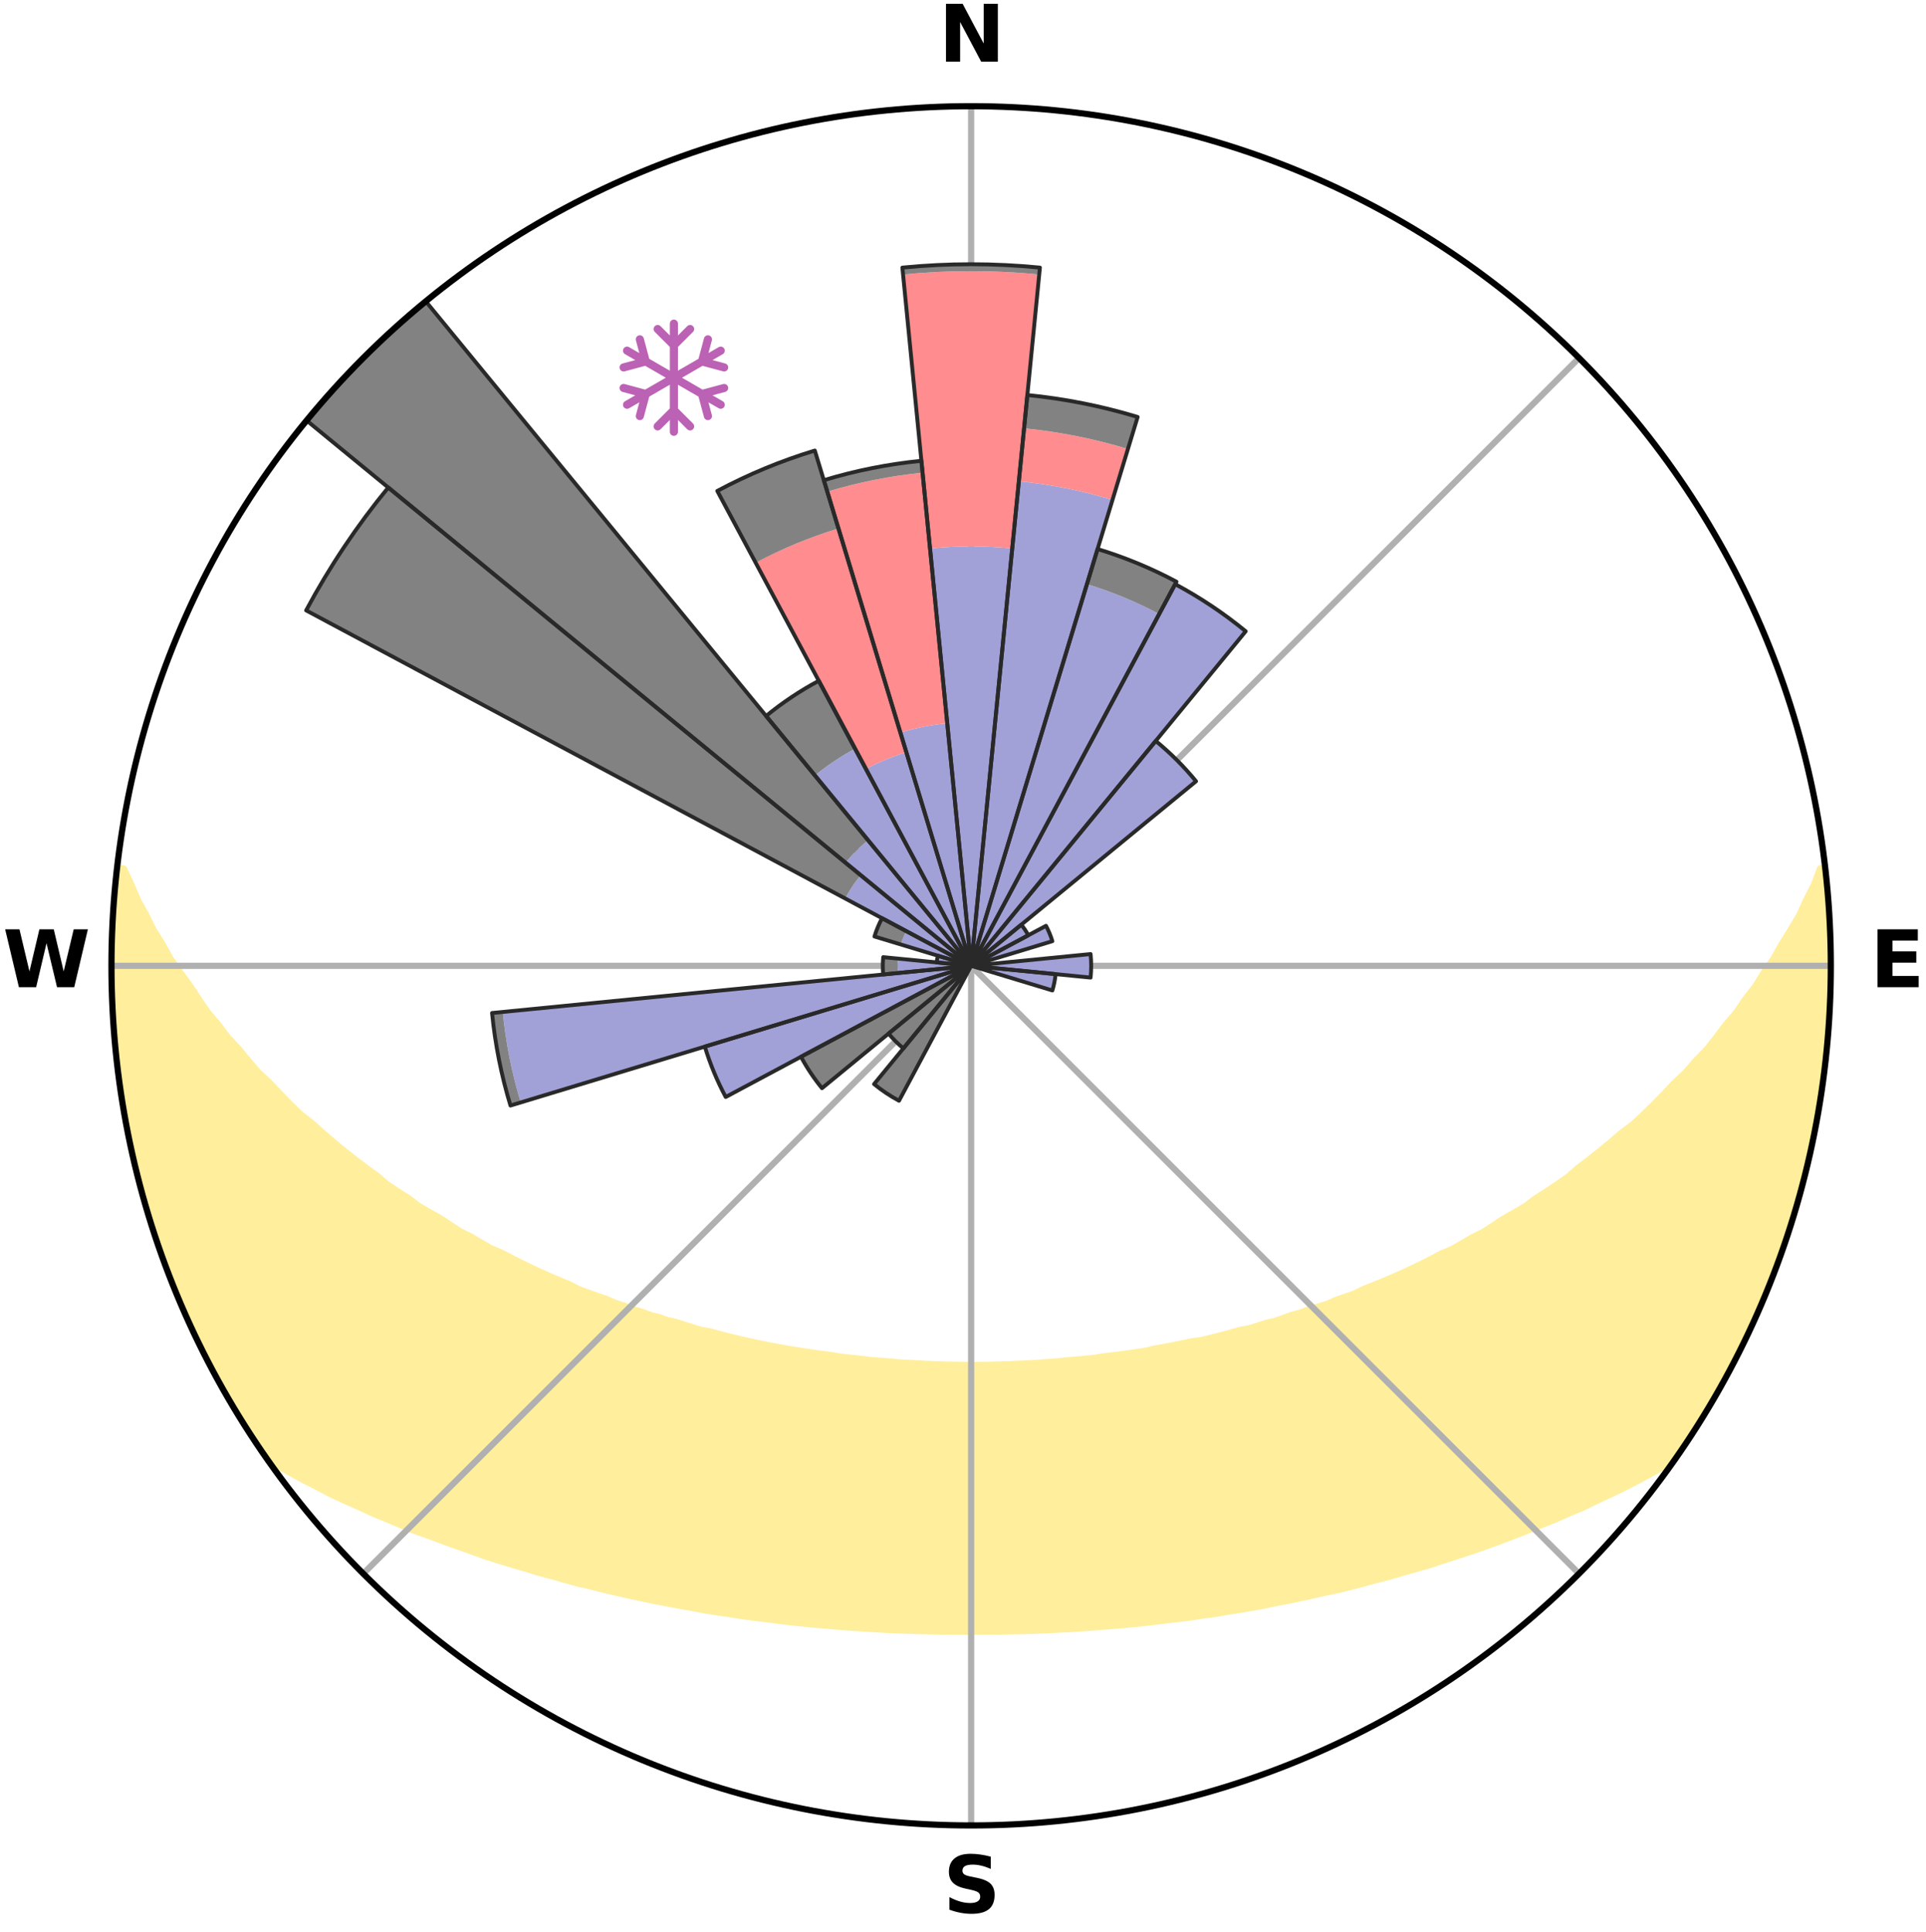 <?xml version="1.0" encoding="utf-8" standalone="no"?>
<!DOCTYPE svg PUBLIC "-//W3C//DTD SVG 1.1//EN"
  "http://www.w3.org/Graphics/SVG/1.1/DTD/svg11.dtd">
<svg xmlns:xlink="http://www.w3.org/1999/xlink" width="248.41pt" height="249.158pt" viewBox="0 0 248.41 249.158" xmlns="http://www.w3.org/2000/svg" version="1.1">
 <title>Ski Rose for Forcella Aurine</title>
 <defs>
  <style type="text/css">*{stroke-linejoin: round; stroke-linecap: butt}</style>
 </defs>
 <g id="figure_1">
  <g id="patch_1">
   <path d="M 0 249.158 
L 248.41 249.158 
L 248.41 0 
L 0 0 
z
" style="fill: #ffffff"/>
  </g>
  <g id="axes_1">
   <g id="patch_2">
    <path d="M 236.135 124.579 
C 236.135 110.018 233.267 95.599 227.695 82.147 
C 222.122 68.695 213.955 56.471 203.659 46.175 
C 193.363 35.879 181.139 27.711 167.687 22.139 
C 154.235 16.567 139.815 13.699 125.255 13.699 
C 110.694 13.699 96.275 16.567 82.823 22.139 
C 69.371 27.711 57.147 35.879 46.851 46.175 
C 36.555 56.471 28.387 68.695 22.815 82.147 
C 17.243 95.599 14.375 110.018 14.375 124.579 
C 14.375 139.14 17.243 153.559 22.815 167.011 
C 28.387 180.463 36.555 192.687 46.851 202.983 
C 57.147 213.279 69.371 221.447 82.823 227.019 
C 96.275 232.591 110.694 235.459 125.255 235.459 
C 139.815 235.459 154.235 232.591 167.687 227.019 
C 181.139 221.447 193.363 213.279 203.659 202.983 
C 213.955 192.687 222.122 180.463 227.695 167.011 
C 233.267 153.559 236.135 139.14 236.135 124.579 
M 125.255 124.579 
C 125.255 124.579 125.255 124.579 125.255 124.579 
C 125.255 124.579 125.255 124.579 125.255 124.579 
C 125.255 124.579 125.255 124.579 125.255 124.579 
C 125.255 124.579 125.255 124.579 125.255 124.579 
C 125.255 124.579 125.255 124.579 125.255 124.579 
C 125.255 124.579 125.255 124.579 125.255 124.579 
C 125.255 124.579 125.255 124.579 125.255 124.579 
C 125.255 124.579 125.255 124.579 125.255 124.579 
C 125.255 124.579 125.255 124.579 125.255 124.579 
C 125.255 124.579 125.255 124.579 125.255 124.579 
C 125.255 124.579 125.255 124.579 125.255 124.579 
C 125.255 124.579 125.255 124.579 125.255 124.579 
C 125.255 124.579 125.255 124.579 125.255 124.579 
C 125.255 124.579 125.255 124.579 125.255 124.579 
C 125.255 124.579 125.255 124.579 125.255 124.579 
C 125.255 124.579 125.255 124.579 125.255 124.579 
z
" style="fill: #ffffff"/>
   </g>
   <g id="PolyCollection_1">
    <defs>
     <path id="m71414fdc82" d="M 235.371 -137.125 
L 234.822 -137.063 
L 234.074 -135.057 
L 233.056 -133.063 
L 232.176 -131.119 
L 231.04 -129.198 
L 229.857 -127.318 
L 228.842 -125.483 
L 227.581 -123.686 
L 226.497 -121.928 
L 225.17 -120.217 
L 224.025 -118.538 
L 222.641 -116.915 
L 221.441 -115.317 
L 220.217 -113.759 
L 218.761 -112.269 
L 217.492 -110.794 
L 215.997 -109.394 
L 214.69 -108.003 
L 213.365 -106.653 
L 212.024 -105.343 
L 210.668 -104.073 
L 209.1 -102.895 
L 207.72 -101.709 
L 206.329 -100.564 
L 204.929 -99.458 
L 203.52 -98.392 
L 202.294 -97.298 
L 200.87 -96.308 
L 199.442 -95.356 
L 198.011 -94.442 
L 196.756 -93.489 
L 195.32 -92.649 
L 193.883 -91.845 
L 192.618 -90.993 
L 191.35 -90.172 
L 189.915 -89.472 
L 188.645 -88.714 
L 187.376 -87.987 
L 185.951 -87.384 
L 184.686 -86.717 
L 183.422 -86.079 
L 182.161 -85.468 
L 180.903 -84.885 
L 179.65 -84.329 
L 178.401 -83.798 
L 177.158 -83.293 
L 175.921 -82.813 
L 174.814 -82.252 
L 173.587 -81.818 
L 172.369 -81.407 
L 171.271 -80.912 
L 170.066 -80.544 
L 168.87 -80.196 
L 167.785 -79.761 
L 166.606 -79.452 
L 165.531 -79.056 
L 164.459 -78.677 
L 163.305 -78.421 
L 162.245 -78.077 
L 161.189 -77.749 
L 160.063 -77.539 
L 159.02 -77.242 
L 157.982 -76.96 
L 156.95 -76.693 
L 155.923 -76.439 
L 154.902 -76.199 
L 153.832 -76.065 
L 152.826 -75.848 
L 151.825 -75.643 
L 150.83 -75.45 
L 149.841 -75.268 
L 148.857 -75.095 
L 147.916 -74.853 
L 146.942 -74.703 
L 145.973 -74.562 
L 145.009 -74.429 
L 144.052 -74.304 
L 143.099 -74.187 
L 142.152 -74.078 
L 141.229 -73.915 
L 140.29 -73.822 
L 139.355 -73.735 
L 138.425 -73.654 
L 137.499 -73.579 
L 136.587 -73.465 
L 135.667 -73.403 
L 134.75 -73.346 
L 133.843 -73.26 
L 132.931 -73.216 
L 132.022 -73.175 
L 131.116 -73.139 
L 130.213 -73.087 
L 129.309 -73.062 
L 128.407 -73.04 
L 127.506 -73.013 
L 126.605 -73.002 
L 125.705 -72.994 
L 124.805 -72.994 
L 123.904 -73.006 
L 123.004 -73.02 
L 122.102 -73.038 
L 121.201 -73.074 
L 120.298 -73.103 
L 119.394 -73.135 
L 118.49 -73.197 
L 117.582 -73.24 
L 116.672 -73.288 
L 115.758 -73.34 
L 114.85 -73.436 
L 113.931 -73.501 
L 113.009 -73.571 
L 112.083 -73.645 
L 111.167 -73.779 
L 110.234 -73.869 
L 109.296 -73.965 
L 108.354 -74.067 
L 107.43 -74.242 
L 106.479 -74.361 
L 105.524 -74.488 
L 104.563 -74.624 
L 103.596 -74.767 
L 102.624 -74.92 
L 101.646 -75.082 
L 100.662 -75.254 
L 99.673 -75.436 
L 98.677 -75.629 
L 97.676 -75.833 
L 96.669 -76.05 
L 95.656 -76.278 
L 94.638 -76.52 
L 93.614 -76.774 
L 92.584 -77.043 
L 91.55 -77.326 
L 90.435 -77.523 
L 89.387 -77.836 
L 88.335 -78.164 
L 87.277 -78.509 
L 86.127 -78.766 
L 85.058 -79.145 
L 83.889 -79.437 
L 82.81 -79.852 
L 81.625 -80.181 
L 80.537 -80.634 
L 79.335 -81.003 
L 78.24 -81.498 
L 77.025 -81.909 
L 75.802 -82.343 
L 74.572 -82.799 
L 73.465 -83.383 
L 72.225 -83.888 
L 70.98 -84.418 
L 69.73 -84.974 
L 68.476 -85.556 
L 67.218 -86.166 
L 65.958 -86.803 
L 64.696 -87.469 
L 63.276 -88.07 
L 62.009 -88.796 
L 60.743 -89.552 
L 59.312 -90.251 
L 58.047 -91.07 
L 56.785 -91.921 
L 55.352 -92.722 
L 53.919 -93.561 
L 52.667 -94.512 
L 51.239 -95.424 
L 49.815 -96.373 
L 48.583 -97.428 
L 47.171 -98.452 
L 45.765 -99.516 
L 44.368 -100.619 
L 42.981 -101.762 
L 41.604 -102.945 
L 40.239 -104.169 
L 38.686 -105.387 
L 37.348 -106.694 
L 36.026 -108.042 
L 34.722 -109.429 
L 33.23 -110.826 
L 31.964 -112.297 
L 30.72 -113.808 
L 29.289 -115.339 
L 28.092 -116.932 
L 26.711 -118.552 
L 25.568 -120.227 
L 24.454 -121.939 
L 23.161 -123.688 
L 21.902 -125.481 
L 20.888 -127.312 
L 19.706 -129.187 
L 18.774 -131.092 
L 17.688 -133.045 
L 16.861 -135.016 
L 15.912 -137.037 
L 15.116 -137.128 
L 15.116 -137.128 
L 14.972 -135.198 
L 14.741 -133.277 
L 14.663 -131.343 
L 14.499 -129.415 
L 14.422 -127.481 
L 14.442 -125.546 
L 14.56 -123.613 
L 14.461 -121.678 
L 14.576 -119.747 
L 14.609 -117.812 
L 14.788 -115.885 
L 14.887 -113.952 
L 15.128 -112.032 
L 15.325 -110.107 
L 15.699 -108.206 
L 15.927 -106.284 
L 16.288 -104.383 
L 16.679 -102.489 
L 17.02 -100.584 
L 17.468 -98.702 
L 18.028 -96.848 
L 18.447 -94.959 
L 18.988 -93.101 
L 19.558 -91.253 
L 20.158 -89.414 
L 20.789 -87.586 
L 21.449 -85.768 
L 22.14 -83.961 
L 22.862 -82.166 
L 23.611 -80.383 
L 24.397 -78.616 
L 25.216 -76.863 
L 26.068 -75.126 
L 26.954 -73.407 
L 27.813 -71.673 
L 28.775 -69.993 
L 29.722 -68.306 
L 30.716 -66.646 
L 31.752 -65.011 
L 32.819 -63.397 
L 33.894 -61.788 
L 35.374 -60.468 
L 37.191 -59.415 
L 39.027 -58.414 
L 40.881 -57.465 
L 42.68 -56.509 
L 44.541 -55.643 
L 46.407 -54.82 
L 48.211 -53.981 
L 50.067 -53.229 
L 51.866 -52.46 
L 53.66 -51.724 
L 55.503 -51.076 
L 57.285 -50.404 
L 59.062 -49.762 
L 60.832 -49.149 
L 62.549 -48.51 
L 64.304 -47.954 
L 66.052 -47.424 
L 67.79 -46.92 
L 69.485 -46.392 
L 71.206 -45.937 
L 72.882 -45.453 
L 74.556 -44.998 
L 76.25 -44.61 
L 77.904 -44.193 
L 79.554 -43.803 
L 81.193 -43.427 
L 82.828 -43.078 
L 84.452 -42.741 
L 86.071 -42.428 
L 87.679 -42.127 
L 89.283 -41.85 
L 90.862 -41.547 
L 92.449 -41.296 
L 94.031 -41.066 
L 95.592 -40.814 
L 97.158 -40.608 
L 98.72 -40.422 
L 100.265 -40.215 
L 101.806 -40.024 
L 103.348 -39.871 
L 104.879 -39.708 
L 106.412 -39.586 
L 107.935 -39.449 
L 109.454 -39.326 
L 110.972 -39.23 
L 112.485 -39.132 
L 113.994 -39.045 
L 115.501 -38.972 
L 117.007 -38.925 
L 118.51 -38.874 
L 120.011 -38.835 
L 121.51 -38.808 
L 123.008 -38.792 
L 124.506 -38.786 
L 126.004 -38.787 
L 127.501 -38.793 
L 129 -38.811 
L 130.499 -38.839 
L 132.001 -38.866 
L 133.503 -38.916 
L 135.008 -38.978 
L 136.515 -39.053 
L 138.026 -39.128 
L 139.538 -39.225 
L 141.054 -39.336 
L 142.572 -39.46 
L 144.101 -39.571 
L 145.628 -39.72 
L 147.164 -39.862 
L 148.7 -40.039 
L 150.24 -40.231 
L 151.796 -40.403 
L 153.355 -40.595 
L 154.911 -40.832 
L 156.487 -41.045 
L 158.054 -41.314 
L 159.64 -41.566 
L 161.237 -41.826 
L 162.838 -42.111 
L 164.429 -42.45 
L 166.047 -42.762 
L 167.67 -43.1 
L 169.304 -43.45 
L 170.942 -43.827 
L 172.618 -44.173 
L 174.276 -44.583 
L 175.938 -45.023 
L 177.611 -45.477 
L 179.323 -45.909 
L 181.006 -46.418 
L 182.736 -46.897 
L 184.475 -47.401 
L 186.185 -47.98 
L 187.94 -48.536 
L 189.703 -49.12 
L 191.473 -49.733 
L 193.251 -50.375 
L 195.034 -51.047 
L 196.823 -51.75 
L 198.617 -52.486 
L 200.468 -53.205 
L 202.27 -54.008 
L 204.134 -54.792 
L 205.939 -55.669 
L 207.799 -56.535 
L 209.662 -57.439 
L 211.511 -58.392 
L 213.352 -59.391 
L 215.164 -60.447 
L 216.624 -61.783 
L 217.688 -63.399 
L 218.762 -65.008 
L 219.77 -66.66 
L 220.77 -68.316 
L 221.699 -70.013 
L 222.69 -71.676 
L 223.606 -73.381 
L 224.483 -75.106 
L 225.292 -76.864 
L 226.137 -78.605 
L 226.88 -80.391 
L 227.691 -82.149 
L 228.387 -83.954 
L 229.093 -85.755 
L 229.753 -87.574 
L 230.365 -89.41 
L 230.932 -91.259 
L 231.56 -93.09 
L 232.096 -94.95 
L 232.526 -96.837 
L 233.04 -98.702 
L 233.426 -100.598 
L 233.865 -102.482 
L 234.27 -104.374 
L 234.521 -106.294 
L 234.876 -108.196 
L 235.169 -110.109 
L 235.267 -112.045 
L 235.507 -113.963 
L 235.708 -115.886 
L 235.872 -117.813 
L 235.986 -119.744 
L 236.078 -121.677 
L 236.123 -123.612 
L 235.97 -125.545 
L 235.957 -127.478 
L 235.899 -129.41 
L 235.819 -131.341 
L 235.706 -133.272 
L 235.549 -135.199 
L 235.371 -137.125 
z
" style="stroke: #ffee9c"/>
    </defs>
    <g clip-path="url(#p546160758b)">
     <use xlink:href="#m71414fdc82" x="0" y="249.158" style="fill: #ffee9c; stroke: #ffee9c"/>
    </g>
   </g>
   <g id="matplotlib.axis_1">
    <g id="xtick_1">
     <g id="line2d_1">
      <path d="M 125.255 124.579 
L 125.255 13.699 
" clip-path="url(#p546160758b)" style="fill: none; stroke: #b0b0b0; stroke-width: 0.8; stroke-linecap: square"/>
     </g>
     <g id="text_1">
      <!-- N -->
      <g transform="translate(121.07 7.958) scale(0.1 -0.1)">
       <defs>
        <path id="DejaVuSans-Bold-4e" d="M 588 4666 
L 1931 4666 
L 3628 1466 
L 3628 4666 
L 4769 4666 
L 4769 0 
L 3425 0 
L 1728 3200 
L 1728 0 
L 588 0 
L 588 4666 
z
" transform="scale(0.016)"/>
       </defs>
       <use xlink:href="#DejaVuSans-Bold-4e"/>
      </g>
     </g>
    </g>
    <g id="xtick_2">
     <g id="line2d_2">
      <path d="M 125.255 124.579 
L 203.659 46.175 
" clip-path="url(#p546160758b)" style="fill: none; stroke: #b0b0b0; stroke-width: 0.8; stroke-linecap: square"/>
     </g>
    </g>
    <g id="xtick_3">
     <g id="line2d_3">
      <path d="M 125.255 124.579 
L 236.135 124.579 
" clip-path="url(#p546160758b)" style="fill: none; stroke: #b0b0b0; stroke-width: 0.8; stroke-linecap: square"/>
     </g>
     <g id="text_2">
      <!-- E -->
      <g transform="translate(241.219 127.338) scale(0.1 -0.1)">
       <defs>
        <path id="DejaVuSans-Bold-45" d="M 588 4666 
L 3834 4666 
L 3834 3756 
L 1791 3756 
L 1791 2888 
L 3713 2888 
L 3713 1978 
L 1791 1978 
L 1791 909 
L 3903 909 
L 3903 0 
L 588 0 
L 588 4666 
z
" transform="scale(0.016)"/>
       </defs>
       <use xlink:href="#DejaVuSans-Bold-45"/>
      </g>
     </g>
    </g>
    <g id="xtick_4">
     <g id="line2d_4">
      <path d="M 125.255 124.579 
L 203.659 202.983 
" clip-path="url(#p546160758b)" style="fill: none; stroke: #b0b0b0; stroke-width: 0.8; stroke-linecap: square"/>
     </g>
    </g>
    <g id="xtick_5">
     <g id="line2d_5">
      <path d="M 125.255 124.579 
L 125.255 235.459 
" clip-path="url(#p546160758b)" style="fill: none; stroke: #b0b0b0; stroke-width: 0.8; stroke-linecap: square"/>
     </g>
     <g id="text_3">
      <!-- S -->
      <g transform="translate(121.654 246.718) scale(0.1 -0.1)">
       <defs>
        <path id="DejaVuSans-Bold-53" d="M 3834 4519 
L 3834 3531 
Q 3450 3703 3084 3790 
Q 2719 3878 2394 3878 
Q 1963 3878 1756 3759 
Q 1550 3641 1550 3391 
Q 1550 3203 1689 3098 
Q 1828 2994 2194 2919 
L 2706 2816 
Q 3484 2659 3812 2340 
Q 4141 2022 4141 1434 
Q 4141 663 3683 286 
Q 3225 -91 2284 -91 
Q 1841 -91 1394 -6 
Q 947 78 500 244 
L 500 1259 
Q 947 1022 1364 901 
Q 1781 781 2169 781 
Q 2563 781 2772 912 
Q 2981 1044 2981 1288 
Q 2981 1506 2839 1625 
Q 2697 1744 2272 1838 
L 1806 1941 
Q 1106 2091 782 2419 
Q 459 2747 459 3303 
Q 459 4000 909 4375 
Q 1359 4750 2203 4750 
Q 2588 4750 2994 4692 
Q 3400 4634 3834 4519 
z
" transform="scale(0.016)"/>
       </defs>
       <use xlink:href="#DejaVuSans-Bold-53"/>
      </g>
     </g>
    </g>
    <g id="xtick_6">
     <g id="line2d_6">
      <path d="M 125.255 124.579 
L 46.851 202.983 
" clip-path="url(#p546160758b)" style="fill: none; stroke: #b0b0b0; stroke-width: 0.8; stroke-linecap: square"/>
     </g>
    </g>
    <g id="xtick_7">
     <g id="line2d_7">
      <path d="M 125.255 124.579 
L 14.375 124.579 
" clip-path="url(#p546160758b)" style="fill: none; stroke: #b0b0b0; stroke-width: 0.8; stroke-linecap: square"/>
     </g>
     <g id="text_4">
      <!-- W -->
      <g transform="translate(0.36 127.338) scale(0.1 -0.1)">
       <defs>
        <path id="DejaVuSans-Bold-57" d="M 191 4666 
L 1344 4666 
L 2150 1275 
L 2950 4666 
L 4109 4666 
L 4909 1275 
L 5716 4666 
L 6859 4666 
L 5759 0 
L 4372 0 
L 3525 3547 
L 2688 0 
L 1300 0 
L 191 4666 
z
" transform="scale(0.016)"/>
       </defs>
       <use xlink:href="#DejaVuSans-Bold-57"/>
      </g>
     </g>
    </g>
    <g id="xtick_8">
     <g id="line2d_8">
      <path d="M 125.255 124.579 
L 46.851 46.175 
" clip-path="url(#p546160758b)" style="fill: none; stroke: #b0b0b0; stroke-width: 0.8; stroke-linecap: square"/>
     </g>
    </g>
   </g>
   <g id="matplotlib.axis_2"/>
   <g id="patch_3">
    <path d="M 125.255 124.579 
C 125.255 124.579 125.255 124.579 125.255 124.579 
C 125.255 124.579 125.255 124.579 125.255 124.579 
L 125.255 124.579 
C 125.255 124.579 125.255 124.579 125.255 124.579 
C 125.255 124.579 125.255 124.579 125.255 124.579 
z
" clip-path="url(#p546160758b)" style="fill: #d9d9d9"/>
   </g>
   <g id="patch_4">
    <path d="M 125.255 124.579 
C 125.255 124.579 125.255 124.579 125.255 124.579 
C 125.255 124.579 125.255 124.579 125.255 124.579 
L 125.255 124.579 
C 125.255 124.579 125.255 124.579 125.255 124.579 
C 125.255 124.579 125.255 124.579 125.255 124.579 
z
" clip-path="url(#p546160758b)" style="fill: #d9d9d9"/>
   </g>
   <g id="patch_5">
    <path d="M 125.255 124.579 
C 125.255 124.579 125.255 124.579 125.255 124.579 
C 125.255 124.579 125.255 124.579 125.255 124.579 
L 125.255 124.579 
C 125.255 124.579 125.255 124.579 125.255 124.579 
C 125.255 124.579 125.255 124.579 125.255 124.579 
z
" clip-path="url(#p546160758b)" style="fill: #d9d9d9"/>
   </g>
   <g id="patch_6">
    <path d="M 125.255 124.579 
C 125.255 124.579 125.255 124.579 125.255 124.579 
C 125.255 124.579 125.255 124.579 125.255 124.579 
L 125.255 124.579 
C 125.255 124.579 125.255 124.579 125.255 124.579 
C 125.255 124.579 125.255 124.579 125.255 124.579 
z
" clip-path="url(#p546160758b)" style="fill: #d9d9d9"/>
   </g>
   <g id="patch_7">
    <path d="M 125.255 124.579 
C 125.255 124.579 125.255 124.579 125.255 124.579 
C 125.255 124.579 125.255 124.579 125.255 124.579 
L 125.255 124.579 
C 125.255 124.579 125.255 124.579 125.255 124.579 
C 125.255 124.579 125.255 124.579 125.255 124.579 
z
" clip-path="url(#p546160758b)" style="fill: #d9d9d9"/>
   </g>
   <g id="patch_8">
    <path d="M 125.255 124.579 
C 125.255 124.579 125.255 124.579 125.255 124.579 
C 125.255 124.579 125.255 124.579 125.255 124.579 
L 125.255 124.579 
C 125.255 124.579 125.255 124.579 125.255 124.579 
C 125.255 124.579 125.255 124.579 125.255 124.579 
z
" clip-path="url(#p546160758b)" style="fill: #d9d9d9"/>
   </g>
   <g id="patch_9">
    <path d="M 125.255 124.579 
C 125.255 124.579 125.255 124.579 125.255 124.579 
C 125.255 124.579 125.255 124.579 125.255 124.579 
L 125.255 124.579 
C 125.255 124.579 125.255 124.579 125.255 124.579 
C 125.255 124.579 125.255 124.579 125.255 124.579 
z
" clip-path="url(#p546160758b)" style="fill: #d9d9d9"/>
   </g>
   <g id="patch_10">
    <path d="M 125.255 124.579 
C 125.255 124.579 125.255 124.579 125.255 124.579 
C 125.255 124.579 125.255 124.579 125.255 124.579 
L 125.255 124.579 
C 125.255 124.579 125.255 124.579 125.255 124.579 
C 125.255 124.579 125.255 124.579 125.255 124.579 
z
" clip-path="url(#p546160758b)" style="fill: #d9d9d9"/>
   </g>
   <g id="patch_11">
    <path d="M 125.255 124.579 
C 125.255 124.579 125.255 124.579 125.255 124.579 
C 125.255 124.579 125.255 124.579 125.255 124.579 
L 125.255 124.579 
C 125.255 124.579 125.255 124.579 125.255 124.579 
C 125.255 124.579 125.255 124.579 125.255 124.579 
z
" clip-path="url(#p546160758b)" style="fill: #d9d9d9"/>
   </g>
   <g id="patch_12">
    <path d="M 125.255 124.579 
C 125.255 124.579 125.255 124.579 125.255 124.579 
C 125.255 124.579 125.255 124.579 125.255 124.579 
L 125.255 124.579 
C 125.255 124.579 125.255 124.579 125.255 124.579 
C 125.255 124.579 125.255 124.579 125.255 124.579 
z
" clip-path="url(#p546160758b)" style="fill: #d9d9d9"/>
   </g>
   <g id="patch_13">
    <path d="M 125.255 124.579 
C 125.255 124.579 125.255 124.579 125.255 124.579 
C 125.255 124.579 125.255 124.579 125.255 124.579 
L 125.255 124.579 
C 125.255 124.579 125.255 124.579 125.255 124.579 
C 125.255 124.579 125.255 124.579 125.255 124.579 
z
" clip-path="url(#p546160758b)" style="fill: #d9d9d9"/>
   </g>
   <g id="patch_14">
    <path d="M 125.255 124.579 
C 125.255 124.579 125.255 124.579 125.255 124.579 
C 125.255 124.579 125.255 124.579 125.255 124.579 
L 125.255 124.579 
C 125.255 124.579 125.255 124.579 125.255 124.579 
C 125.255 124.579 125.255 124.579 125.255 124.579 
z
" clip-path="url(#p546160758b)" style="fill: #d9d9d9"/>
   </g>
   <g id="patch_15">
    <path d="M 125.255 124.579 
C 125.255 124.579 125.255 124.579 125.255 124.579 
C 125.255 124.579 125.255 124.579 125.255 124.579 
L 125.255 124.579 
C 125.255 124.579 125.255 124.579 125.255 124.579 
C 125.255 124.579 125.255 124.579 125.255 124.579 
z
" clip-path="url(#p546160758b)" style="fill: #d9d9d9"/>
   </g>
   <g id="patch_16">
    <path d="M 125.255 124.579 
C 125.255 124.579 125.255 124.579 125.255 124.579 
C 125.255 124.579 125.255 124.579 125.255 124.579 
L 125.255 124.579 
C 125.255 124.579 125.255 124.579 125.255 124.579 
C 125.255 124.579 125.255 124.579 125.255 124.579 
z
" clip-path="url(#p546160758b)" style="fill: #d9d9d9"/>
   </g>
   <g id="patch_17">
    <path d="M 125.255 124.579 
C 125.255 124.579 125.255 124.579 125.255 124.579 
C 125.255 124.579 125.255 124.579 125.255 124.579 
L 125.255 124.579 
C 125.255 124.579 125.255 124.579 125.255 124.579 
C 125.255 124.579 125.255 124.579 125.255 124.579 
z
" clip-path="url(#p546160758b)" style="fill: #d9d9d9"/>
   </g>
   <g id="patch_18">
    <path d="M 125.255 124.579 
C 125.255 124.579 125.255 124.579 125.255 124.579 
C 125.255 124.579 125.255 124.579 125.255 124.579 
L 125.255 124.579 
C 125.255 124.579 125.255 124.579 125.255 124.579 
C 125.255 124.579 125.255 124.579 125.255 124.579 
z
" clip-path="url(#p546160758b)" style="fill: #d9d9d9"/>
   </g>
   <g id="patch_19">
    <path d="M 125.255 124.579 
C 125.255 124.579 125.255 124.579 125.255 124.579 
C 125.255 124.579 125.255 124.579 125.255 124.579 
L 125.255 124.579 
C 125.255 124.579 125.255 124.579 125.255 124.579 
C 125.255 124.579 125.255 124.579 125.255 124.579 
z
" clip-path="url(#p546160758b)" style="fill: #d9d9d9"/>
   </g>
   <g id="patch_20">
    <path d="M 125.255 124.579 
C 125.255 124.579 125.255 124.579 125.255 124.579 
C 125.255 124.579 125.255 124.579 125.255 124.579 
L 125.255 124.579 
C 125.255 124.579 125.255 124.579 125.255 124.579 
C 125.255 124.579 125.255 124.579 125.255 124.579 
z
" clip-path="url(#p546160758b)" style="fill: #d9d9d9"/>
   </g>
   <g id="patch_21">
    <path d="M 125.255 124.579 
C 125.255 124.579 125.255 124.579 125.255 124.579 
C 125.255 124.579 125.255 124.579 125.255 124.579 
L 125.255 124.579 
C 125.255 124.579 125.255 124.579 125.255 124.579 
C 125.255 124.579 125.255 124.579 125.255 124.579 
z
" clip-path="url(#p546160758b)" style="fill: #d9d9d9"/>
   </g>
   <g id="patch_22">
    <path d="M 125.255 124.579 
C 125.255 124.579 125.255 124.579 125.255 124.579 
C 125.255 124.579 125.255 124.579 125.255 124.579 
L 125.255 124.579 
C 125.255 124.579 125.255 124.579 125.255 124.579 
C 125.255 124.579 125.255 124.579 125.255 124.579 
z
" clip-path="url(#p546160758b)" style="fill: #d9d9d9"/>
   </g>
   <g id="patch_23">
    <path d="M 125.255 124.579 
C 125.255 124.579 125.255 124.579 125.255 124.579 
C 125.255 124.579 125.255 124.579 125.255 124.579 
L 125.255 124.579 
C 125.255 124.579 125.255 124.579 125.255 124.579 
C 125.255 124.579 125.255 124.579 125.255 124.579 
z
" clip-path="url(#p546160758b)" style="fill: #d9d9d9"/>
   </g>
   <g id="patch_24">
    <path d="M 125.255 124.579 
C 125.255 124.579 125.255 124.579 125.255 124.579 
C 125.255 124.579 125.255 124.579 125.255 124.579 
L 125.255 124.579 
C 125.255 124.579 125.255 124.579 125.255 124.579 
C 125.255 124.579 125.255 124.579 125.255 124.579 
z
" clip-path="url(#p546160758b)" style="fill: #d9d9d9"/>
   </g>
   <g id="patch_25">
    <path d="M 125.255 124.579 
C 125.255 124.579 125.255 124.579 125.255 124.579 
C 125.255 124.579 125.255 124.579 125.255 124.579 
L 125.255 124.579 
C 125.255 124.579 125.255 124.579 125.255 124.579 
C 125.255 124.579 125.255 124.579 125.255 124.579 
z
" clip-path="url(#p546160758b)" style="fill: #d9d9d9"/>
   </g>
   <g id="patch_26">
    <path d="M 125.255 124.579 
C 125.255 124.579 125.255 124.579 125.255 124.579 
C 125.255 124.579 125.255 124.579 125.255 124.579 
L 125.255 124.579 
C 125.255 124.579 125.255 124.579 125.255 124.579 
C 125.255 124.579 125.255 124.579 125.255 124.579 
z
" clip-path="url(#p546160758b)" style="fill: #d9d9d9"/>
   </g>
   <g id="patch_27">
    <path d="M 125.255 124.579 
C 125.255 124.579 125.255 124.579 125.255 124.579 
C 125.255 124.579 125.255 124.579 125.255 124.579 
L 125.255 124.579 
C 125.255 124.579 125.255 124.579 125.255 124.579 
C 125.255 124.579 125.255 124.579 125.255 124.579 
z
" clip-path="url(#p546160758b)" style="fill: #d9d9d9"/>
   </g>
   <g id="patch_28">
    <path d="M 125.255 124.579 
C 125.255 124.579 125.255 124.579 125.255 124.579 
C 125.255 124.579 125.255 124.579 125.255 124.579 
L 125.255 124.579 
C 125.255 124.579 125.255 124.579 125.255 124.579 
C 125.255 124.579 125.255 124.579 125.255 124.579 
z
" clip-path="url(#p546160758b)" style="fill: #d9d9d9"/>
   </g>
   <g id="patch_29">
    <path d="M 125.255 124.579 
C 125.255 124.579 125.255 124.579 125.255 124.579 
C 125.255 124.579 125.255 124.579 125.255 124.579 
L 125.255 124.579 
C 125.255 124.579 125.255 124.579 125.255 124.579 
C 125.255 124.579 125.255 124.579 125.255 124.579 
z
" clip-path="url(#p546160758b)" style="fill: #d9d9d9"/>
   </g>
   <g id="patch_30">
    <path d="M 125.255 124.579 
C 125.255 124.579 125.255 124.579 125.255 124.579 
C 125.255 124.579 125.255 124.579 125.255 124.579 
L 125.255 124.579 
C 125.255 124.579 125.255 124.579 125.255 124.579 
C 125.255 124.579 125.255 124.579 125.255 124.579 
z
" clip-path="url(#p546160758b)" style="fill: #d9d9d9"/>
   </g>
   <g id="patch_31">
    <path d="M 125.255 124.579 
C 125.255 124.579 125.255 124.579 125.255 124.579 
C 125.255 124.579 125.255 124.579 125.255 124.579 
L 125.255 124.579 
C 125.255 124.579 125.255 124.579 125.255 124.579 
C 125.255 124.579 125.255 124.579 125.255 124.579 
z
" clip-path="url(#p546160758b)" style="fill: #d9d9d9"/>
   </g>
   <g id="patch_32">
    <path d="M 125.255 124.579 
C 125.255 124.579 125.255 124.579 125.255 124.579 
C 125.255 124.579 125.255 124.579 125.255 124.579 
L 125.255 124.579 
C 125.255 124.579 125.255 124.579 125.255 124.579 
C 125.255 124.579 125.255 124.579 125.255 124.579 
z
" clip-path="url(#p546160758b)" style="fill: #d9d9d9"/>
   </g>
   <g id="patch_33">
    <path d="M 125.255 124.579 
C 125.255 124.579 125.255 124.579 125.255 124.579 
C 125.255 124.579 125.255 124.579 125.255 124.579 
L 125.255 124.579 
C 125.255 124.579 125.255 124.579 125.255 124.579 
C 125.255 124.579 125.255 124.579 125.255 124.579 
z
" clip-path="url(#p546160758b)" style="fill: #d9d9d9"/>
   </g>
   <g id="patch_34">
    <path d="M 125.255 124.579 
C 125.255 124.579 125.255 124.579 125.255 124.579 
C 125.255 124.579 125.255 124.579 125.255 124.579 
L 125.255 124.579 
C 125.255 124.579 125.255 124.579 125.255 124.579 
C 125.255 124.579 125.255 124.579 125.255 124.579 
z
" clip-path="url(#p546160758b)" style="fill: #d9d9d9"/>
   </g>
   <g id="patch_35">
    <path d="M 125.255 124.579 
C 125.255 124.579 125.255 124.579 125.255 124.579 
C 125.255 124.579 125.255 124.579 125.255 124.579 
L 130.557 70.744 
C 128.795 70.571 127.025 70.484 125.255 70.484 
C 123.484 70.484 121.715 70.571 119.953 70.744 
z
" clip-path="url(#p546160758b)" style="fill: #a1a1d8"/>
   </g>
   <g id="patch_36">
    <path d="M 125.255 124.579 
C 125.255 124.579 125.255 124.579 125.255 124.579 
C 125.255 124.579 125.255 124.579 125.255 124.579 
L 143.487 64.474 
C 141.52 63.878 139.525 63.378 137.508 62.977 
C 135.492 62.576 133.457 62.274 131.411 62.072 
z
" clip-path="url(#p546160758b)" style="fill: #a1a1d8"/>
   </g>
   <g id="patch_37">
    <path d="M 125.255 124.579 
C 125.255 124.579 125.255 124.579 125.255 124.579 
C 125.255 124.579 125.255 124.579 125.255 124.579 
L 149.506 79.208 
C 148.021 78.414 146.498 77.694 144.942 77.05 
C 143.386 76.405 141.8 75.838 140.189 75.349 
z
" clip-path="url(#p546160758b)" style="fill: #a1a1d8"/>
   </g>
   <g id="patch_38">
    <path d="M 125.255 124.579 
C 125.255 124.579 125.255 124.579 125.255 124.579 
C 125.255 124.579 125.255 124.579 125.255 124.579 
L 160.668 81.428 
C 159.255 80.269 157.787 79.18 156.268 78.165 
C 154.748 77.15 153.18 76.21 151.569 75.349 
z
" clip-path="url(#p546160758b)" style="fill: #a1a1d8"/>
   </g>
   <g id="patch_39">
    <path d="M 125.255 124.579 
C 125.255 124.579 125.255 124.579 125.255 124.579 
C 125.255 124.579 125.255 124.579 125.255 124.579 
L 154.263 100.773 
C 153.484 99.823 152.658 98.913 151.79 98.044 
C 150.921 97.176 150.011 96.35 149.061 95.571 
z
" clip-path="url(#p546160758b)" style="fill: #a1a1d8"/>
   </g>
   <g id="patch_40">
    <path d="M 125.255 124.579 
C 125.255 124.579 125.255 124.579 125.255 124.579 
C 125.255 124.579 125.255 124.579 125.255 124.579 
L 132.629 120.638 
C 132.5 120.396 132.359 120.161 132.207 119.934 
C 132.055 119.706 131.892 119.486 131.718 119.275 
z
" clip-path="url(#p546160758b)" style="fill: #a1a1d8"/>
   </g>
   <g id="patch_41">
    <path d="M 125.255 124.579 
C 125.255 124.579 125.255 124.579 125.255 124.579 
C 125.255 124.579 125.255 124.579 125.255 124.579 
L 135.731 121.401 
C 135.627 121.058 135.506 120.721 135.369 120.39 
C 135.232 120.059 135.079 119.734 134.91 119.418 
z
" clip-path="url(#p546160758b)" style="fill: #a1a1d8"/>
   </g>
   <g id="patch_42">
    <path d="M 125.255 124.579 
C 125.255 124.579 125.255 124.579 125.255 124.579 
C 125.255 124.579 125.255 124.579 125.255 124.579 
L 125.255 124.579 
C 125.255 124.579 125.255 124.579 125.255 124.579 
C 125.255 124.579 125.255 124.579 125.255 124.579 
z
" clip-path="url(#p546160758b)" style="fill: #a1a1d8"/>
   </g>
   <g id="patch_43">
    <path d="M 125.255 124.579 
C 125.255 124.579 125.255 124.579 125.255 124.579 
C 125.255 124.579 125.255 124.579 125.255 124.579 
L 140.662 126.097 
C 140.712 125.592 140.737 125.086 140.737 124.579 
C 140.737 124.072 140.712 123.566 140.662 123.062 
z
" clip-path="url(#p546160758b)" style="fill: #a1a1d8"/>
   </g>
   <g id="patch_44">
    <path d="M 125.255 124.579 
C 125.255 124.579 125.255 124.579 125.255 124.579 
C 125.255 124.579 125.255 124.579 125.255 124.579 
L 135.731 127.757 
C 135.835 127.414 135.922 127.066 135.992 126.715 
C 136.062 126.363 136.115 126.009 136.15 125.652 
z
" clip-path="url(#p546160758b)" style="fill: #a1a1d8"/>
   </g>
   <g id="patch_45">
    <path d="M 125.255 124.579 
C 125.255 124.579 125.255 124.579 125.255 124.579 
C 125.255 124.579 125.255 124.579 125.255 124.579 
L 125.255 124.579 
C 125.255 124.579 125.255 124.579 125.255 124.579 
C 125.255 124.579 125.255 124.579 125.255 124.579 
z
" clip-path="url(#p546160758b)" style="fill: #a1a1d8"/>
   </g>
   <g id="patch_46">
    <path d="M 125.255 124.579 
C 125.255 124.579 125.255 124.579 125.255 124.579 
C 125.255 124.579 125.255 124.579 125.255 124.579 
L 125.255 124.579 
C 125.255 124.579 125.255 124.579 125.255 124.579 
C 125.255 124.579 125.255 124.579 125.255 124.579 
z
" clip-path="url(#p546160758b)" style="fill: #a1a1d8"/>
   </g>
   <g id="patch_47">
    <path d="M 125.255 124.579 
C 125.255 124.579 125.255 124.579 125.255 124.579 
C 125.255 124.579 125.255 124.579 125.255 124.579 
L 125.255 124.579 
C 125.255 124.579 125.255 124.579 125.255 124.579 
C 125.255 124.579 125.255 124.579 125.255 124.579 
z
" clip-path="url(#p546160758b)" style="fill: #a1a1d8"/>
   </g>
   <g id="patch_48">
    <path d="M 125.255 124.579 
C 125.255 124.579 125.255 124.579 125.255 124.579 
C 125.255 124.579 125.255 124.579 125.255 124.579 
L 125.255 124.579 
C 125.255 124.579 125.255 124.579 125.255 124.579 
C 125.255 124.579 125.255 124.579 125.255 124.579 
z
" clip-path="url(#p546160758b)" style="fill: #a1a1d8"/>
   </g>
   <g id="patch_49">
    <path d="M 125.255 124.579 
C 125.255 124.579 125.255 124.579 125.255 124.579 
C 125.255 124.579 125.255 124.579 125.255 124.579 
L 125.255 124.579 
C 125.255 124.579 125.255 124.579 125.255 124.579 
C 125.255 124.579 125.255 124.579 125.255 124.579 
z
" clip-path="url(#p546160758b)" style="fill: #a1a1d8"/>
   </g>
   <g id="patch_50">
    <path d="M 125.255 124.579 
C 125.255 124.579 125.255 124.579 125.255 124.579 
C 125.255 124.579 125.255 124.579 125.255 124.579 
L 125.255 124.579 
C 125.255 124.579 125.255 124.579 125.255 124.579 
C 125.255 124.579 125.255 124.579 125.255 124.579 
z
" clip-path="url(#p546160758b)" style="fill: #a1a1d8"/>
   </g>
   <g id="patch_51">
    <path d="M 125.255 124.579 
C 125.255 124.579 125.255 124.579 125.255 124.579 
C 125.255 124.579 125.255 124.579 125.255 124.579 
L 125.255 124.579 
C 125.255 124.579 125.255 124.579 125.255 124.579 
C 125.255 124.579 125.255 124.579 125.255 124.579 
z
" clip-path="url(#p546160758b)" style="fill: #a1a1d8"/>
   </g>
   <g id="patch_52">
    <path d="M 125.255 124.579 
C 125.255 124.579 125.255 124.579 125.255 124.579 
C 125.255 124.579 125.255 124.579 125.255 124.579 
L 125.255 124.579 
C 125.255 124.579 125.255 124.579 125.255 124.579 
C 125.255 124.579 125.255 124.579 125.255 124.579 
z
" clip-path="url(#p546160758b)" style="fill: #a1a1d8"/>
   </g>
   <g id="patch_53">
    <path d="M 125.255 124.579 
C 125.255 124.579 125.255 124.579 125.255 124.579 
C 125.255 124.579 125.255 124.579 125.255 124.579 
L 125.255 124.579 
C 125.255 124.579 125.255 124.579 125.255 124.579 
C 125.255 124.579 125.255 124.579 125.255 124.579 
z
" clip-path="url(#p546160758b)" style="fill: #a1a1d8"/>
   </g>
   <g id="patch_54">
    <path d="M 125.255 124.579 
C 125.255 124.579 125.255 124.579 125.255 124.579 
C 125.255 124.579 125.255 124.579 125.255 124.579 
L 125.255 124.579 
C 125.255 124.579 125.255 124.579 125.255 124.579 
C 125.255 124.579 125.255 124.579 125.255 124.579 
z
" clip-path="url(#p546160758b)" style="fill: #a1a1d8"/>
   </g>
   <g id="patch_55">
    <path d="M 125.255 124.579 
C 125.255 124.579 125.255 124.579 125.255 124.579 
C 125.255 124.579 125.255 124.579 125.255 124.579 
L 125.255 124.579 
C 125.255 124.579 125.255 124.579 125.255 124.579 
C 125.255 124.579 125.255 124.579 125.255 124.579 
z
" clip-path="url(#p546160758b)" style="fill: #a1a1d8"/>
   </g>
   <g id="patch_56">
    <path d="M 125.255 124.579 
C 125.255 124.579 125.255 124.579 125.255 124.579 
C 125.255 124.579 125.255 124.579 125.255 124.579 
L 125.255 124.579 
C 125.255 124.579 125.255 124.579 125.255 124.579 
C 125.255 124.579 125.255 124.579 125.255 124.579 
z
" clip-path="url(#p546160758b)" style="fill: #a1a1d8"/>
   </g>
   <g id="patch_57">
    <path d="M 125.255 124.579 
C 125.255 124.579 125.255 124.579 125.255 124.579 
C 125.255 124.579 125.255 124.579 125.255 124.579 
L 90.907 134.998 
C 91.248 136.123 91.644 137.23 92.093 138.315 
C 92.543 139.4 93.046 140.463 93.599 141.499 
z
" clip-path="url(#p546160758b)" style="fill: #a1a1d8"/>
   </g>
   <g id="patch_58">
    <path d="M 125.255 124.579 
C 125.255 124.579 125.255 124.579 125.255 124.579 
C 125.255 124.579 125.255 124.579 125.255 124.579 
L 64.84 130.529 
C 65.035 132.507 65.327 134.474 65.714 136.422 
C 66.102 138.371 66.585 140.3 67.162 142.201 
z
" clip-path="url(#p546160758b)" style="fill: #a1a1d8"/>
   </g>
   <g id="patch_59">
    <path d="M 125.255 124.579 
C 125.255 124.579 125.255 124.579 125.255 124.579 
C 125.255 124.579 125.255 124.579 125.255 124.579 
L 115.82 123.65 
C 115.789 123.959 115.774 124.269 115.774 124.579 
C 115.774 124.889 115.789 125.2 115.82 125.508 
z
" clip-path="url(#p546160758b)" style="fill: #a1a1d8"/>
   </g>
   <g id="patch_60">
    <path d="M 125.255 124.579 
C 125.255 124.579 125.255 124.579 125.255 124.579 
C 125.255 124.579 125.255 124.579 125.255 124.579 
L 120.978 123.282 
C 120.936 123.422 120.9 123.564 120.871 123.707 
C 120.843 123.851 120.821 123.995 120.807 124.141 
z
" clip-path="url(#p546160758b)" style="fill: #a1a1d8"/>
   </g>
   <g id="patch_61">
    <path d="M 125.255 124.579 
C 125.255 124.579 125.255 124.579 125.255 124.579 
C 125.255 124.579 125.255 124.579 125.255 124.579 
L 116.894 120.11 
C 116.747 120.384 116.614 120.664 116.496 120.951 
C 116.377 121.238 116.272 121.53 116.182 121.827 
z
" clip-path="url(#p546160758b)" style="fill: #a1a1d8"/>
   </g>
   <g id="patch_62">
    <path d="M 125.255 124.579 
C 125.255 124.579 125.255 124.579 125.255 124.579 
C 125.255 124.579 125.255 124.579 125.255 124.579 
L 111.01 112.889 
C 110.628 113.355 110.268 113.84 109.933 114.341 
C 109.598 114.843 109.288 115.361 109.003 115.892 
z
" clip-path="url(#p546160758b)" style="fill: #a1a1d8"/>
   </g>
   <g id="patch_63">
    <path d="M 125.255 124.579 
C 125.255 124.579 125.255 124.579 125.255 124.579 
C 125.255 124.579 125.255 124.579 125.255 124.579 
L 111.956 108.375 
C 111.426 108.81 110.917 109.271 110.432 109.756 
C 109.947 110.241 109.486 110.75 109.05 111.28 
z
" clip-path="url(#p546160758b)" style="fill: #a1a1d8"/>
   </g>
   <g id="patch_64">
    <path d="M 125.255 124.579 
C 125.255 124.579 125.255 124.579 125.255 124.579 
C 125.255 124.579 125.255 124.579 125.255 124.579 
L 110.283 96.569 
C 109.366 97.059 108.474 97.594 107.61 98.171 
C 106.745 98.749 105.91 99.369 105.106 100.028 
z
" clip-path="url(#p546160758b)" style="fill: #a1a1d8"/>
   </g>
   <g id="patch_65">
    <path d="M 125.255 124.579 
C 125.255 124.579 125.255 124.579 125.255 124.579 
C 125.255 124.579 125.255 124.579 125.255 124.579 
L 116.897 97.027 
C 115.995 97.301 115.107 97.619 114.237 97.979 
C 113.366 98.34 112.514 98.743 111.683 99.187 
z
" clip-path="url(#p546160758b)" style="fill: #a1a1d8"/>
   </g>
   <g id="patch_66">
    <path d="M 125.255 124.579 
C 125.255 124.579 125.255 124.579 125.255 124.579 
C 125.255 124.579 125.255 124.579 125.255 124.579 
L 122.173 93.286 
C 121.149 93.387 120.13 93.538 119.12 93.739 
C 118.111 93.94 117.112 94.19 116.127 94.489 
z
" clip-path="url(#p546160758b)" style="fill: #a1a1d8"/>
   </g>
   <g id="patch_67">
    <path d="M 119.953 70.744 
C 121.715 70.571 123.484 70.484 125.255 70.484 
C 127.025 70.484 128.795 70.571 130.557 70.744 
L 134.038 35.401 
C 131.119 35.114 128.188 34.97 125.255 34.97 
C 122.322 34.97 119.391 35.114 116.472 35.401 
z
" clip-path="url(#p546160758b)" style="fill: #ff8c8e"/>
   </g>
   <g id="patch_68">
    <path d="M 131.411 62.072 
C 133.457 62.274 135.492 62.576 137.508 62.977 
C 139.525 63.378 141.52 63.878 143.487 64.474 
L 145.479 57.91 
C 143.297 57.248 141.083 56.693 138.847 56.248 
C 136.61 55.803 134.353 55.469 132.084 55.245 
z
" clip-path="url(#p546160758b)" style="fill: #ff8c8e"/>
   </g>
   <g id="patch_69">
    <path d="M 140.189 75.349 
C 141.8 75.838 143.386 76.405 144.942 77.05 
C 146.498 77.694 148.021 78.414 149.506 79.208 
L 149.506 79.208 
C 148.021 78.414 146.498 77.694 144.942 77.05 
C 143.386 76.405 141.8 75.838 140.189 75.349 
z
" clip-path="url(#p546160758b)" style="fill: #ff8c8e"/>
   </g>
   <g id="patch_70">
    <path d="M 151.569 75.349 
C 153.18 76.21 154.748 77.15 156.268 78.165 
C 157.787 79.18 159.255 80.269 160.668 81.428 
L 160.668 81.428 
C 159.255 80.269 157.787 79.18 156.268 78.165 
C 154.748 77.15 153.18 76.21 151.569 75.349 
z
" clip-path="url(#p546160758b)" style="fill: #ff8c8e"/>
   </g>
   <g id="patch_71">
    <path d="M 149.061 95.571 
C 150.011 96.35 150.921 97.176 151.79 98.044 
C 152.658 98.913 153.484 99.823 154.263 100.773 
L 154.263 100.773 
C 153.484 99.823 152.658 98.913 151.79 98.044 
C 150.921 97.176 150.011 96.35 149.061 95.571 
z
" clip-path="url(#p546160758b)" style="fill: #ff8c8e"/>
   </g>
   <g id="patch_72">
    <path d="M 131.718 119.275 
C 131.892 119.486 132.055 119.706 132.207 119.934 
C 132.359 120.161 132.5 120.396 132.629 120.638 
L 132.629 120.638 
C 132.5 120.396 132.359 120.161 132.207 119.934 
C 132.055 119.706 131.892 119.486 131.718 119.275 
z
" clip-path="url(#p546160758b)" style="fill: #ff8c8e"/>
   </g>
   <g id="patch_73">
    <path d="M 134.91 119.418 
C 135.079 119.734 135.232 120.059 135.369 120.39 
C 135.506 120.721 135.627 121.058 135.731 121.401 
L 135.731 121.401 
C 135.627 121.058 135.506 120.721 135.369 120.39 
C 135.232 120.059 135.079 119.734 134.91 119.418 
z
" clip-path="url(#p546160758b)" style="fill: #ff8c8e"/>
   </g>
   <g id="patch_74">
    <path d="M 125.255 124.579 
C 125.255 124.579 125.255 124.579 125.255 124.579 
C 125.255 124.579 125.255 124.579 125.255 124.579 
L 125.255 124.579 
C 125.255 124.579 125.255 124.579 125.255 124.579 
C 125.255 124.579 125.255 124.579 125.255 124.579 
z
" clip-path="url(#p546160758b)" style="fill: #ff8c8e"/>
   </g>
   <g id="patch_75">
    <path d="M 140.662 123.062 
C 140.712 123.566 140.737 124.072 140.737 124.579 
C 140.737 125.086 140.712 125.592 140.662 126.097 
L 140.662 126.097 
C 140.712 125.592 140.737 125.086 140.737 124.579 
C 140.737 124.072 140.712 123.566 140.662 123.062 
z
" clip-path="url(#p546160758b)" style="fill: #ff8c8e"/>
   </g>
   <g id="patch_76">
    <path d="M 136.15 125.652 
C 136.115 126.009 136.062 126.363 135.992 126.715 
C 135.922 127.066 135.835 127.414 135.731 127.757 
L 135.731 127.757 
C 135.835 127.414 135.922 127.066 135.992 126.715 
C 136.062 126.363 136.115 126.009 136.15 125.652 
z
" clip-path="url(#p546160758b)" style="fill: #ff8c8e"/>
   </g>
   <g id="patch_77">
    <path d="M 125.255 124.579 
C 125.255 124.579 125.255 124.579 125.255 124.579 
C 125.255 124.579 125.255 124.579 125.255 124.579 
L 125.255 124.579 
C 125.255 124.579 125.255 124.579 125.255 124.579 
C 125.255 124.579 125.255 124.579 125.255 124.579 
z
" clip-path="url(#p546160758b)" style="fill: #ff8c8e"/>
   </g>
   <g id="patch_78">
    <path d="M 125.255 124.579 
C 125.255 124.579 125.255 124.579 125.255 124.579 
C 125.255 124.579 125.255 124.579 125.255 124.579 
L 125.255 124.579 
C 125.255 124.579 125.255 124.579 125.255 124.579 
C 125.255 124.579 125.255 124.579 125.255 124.579 
z
" clip-path="url(#p546160758b)" style="fill: #ff8c8e"/>
   </g>
   <g id="patch_79">
    <path d="M 125.255 124.579 
C 125.255 124.579 125.255 124.579 125.255 124.579 
C 125.255 124.579 125.255 124.579 125.255 124.579 
L 125.255 124.579 
C 125.255 124.579 125.255 124.579 125.255 124.579 
C 125.255 124.579 125.255 124.579 125.255 124.579 
z
" clip-path="url(#p546160758b)" style="fill: #ff8c8e"/>
   </g>
   <g id="patch_80">
    <path d="M 125.255 124.579 
C 125.255 124.579 125.255 124.579 125.255 124.579 
C 125.255 124.579 125.255 124.579 125.255 124.579 
L 125.255 124.579 
C 125.255 124.579 125.255 124.579 125.255 124.579 
C 125.255 124.579 125.255 124.579 125.255 124.579 
z
" clip-path="url(#p546160758b)" style="fill: #ff8c8e"/>
   </g>
   <g id="patch_81">
    <path d="M 125.255 124.579 
C 125.255 124.579 125.255 124.579 125.255 124.579 
C 125.255 124.579 125.255 124.579 125.255 124.579 
L 125.255 124.579 
C 125.255 124.579 125.255 124.579 125.255 124.579 
C 125.255 124.579 125.255 124.579 125.255 124.579 
z
" clip-path="url(#p546160758b)" style="fill: #ff8c8e"/>
   </g>
   <g id="patch_82">
    <path d="M 125.255 124.579 
C 125.255 124.579 125.255 124.579 125.255 124.579 
C 125.255 124.579 125.255 124.579 125.255 124.579 
L 125.255 124.579 
C 125.255 124.579 125.255 124.579 125.255 124.579 
C 125.255 124.579 125.255 124.579 125.255 124.579 
z
" clip-path="url(#p546160758b)" style="fill: #ff8c8e"/>
   </g>
   <g id="patch_83">
    <path d="M 125.255 124.579 
C 125.255 124.579 125.255 124.579 125.255 124.579 
C 125.255 124.579 125.255 124.579 125.255 124.579 
L 125.255 124.579 
C 125.255 124.579 125.255 124.579 125.255 124.579 
C 125.255 124.579 125.255 124.579 125.255 124.579 
z
" clip-path="url(#p546160758b)" style="fill: #ff8c8e"/>
   </g>
   <g id="patch_84">
    <path d="M 125.255 124.579 
C 125.255 124.579 125.255 124.579 125.255 124.579 
C 125.255 124.579 125.255 124.579 125.255 124.579 
L 125.255 124.579 
C 125.255 124.579 125.255 124.579 125.255 124.579 
C 125.255 124.579 125.255 124.579 125.255 124.579 
z
" clip-path="url(#p546160758b)" style="fill: #ff8c8e"/>
   </g>
   <g id="patch_85">
    <path d="M 125.255 124.579 
C 125.255 124.579 125.255 124.579 125.255 124.579 
C 125.255 124.579 125.255 124.579 125.255 124.579 
L 125.255 124.579 
C 125.255 124.579 125.255 124.579 125.255 124.579 
C 125.255 124.579 125.255 124.579 125.255 124.579 
z
" clip-path="url(#p546160758b)" style="fill: #ff8c8e"/>
   </g>
   <g id="patch_86">
    <path d="M 125.255 124.579 
C 125.255 124.579 125.255 124.579 125.255 124.579 
C 125.255 124.579 125.255 124.579 125.255 124.579 
L 125.255 124.579 
C 125.255 124.579 125.255 124.579 125.255 124.579 
C 125.255 124.579 125.255 124.579 125.255 124.579 
z
" clip-path="url(#p546160758b)" style="fill: #ff8c8e"/>
   </g>
   <g id="patch_87">
    <path d="M 125.255 124.579 
C 125.255 124.579 125.255 124.579 125.255 124.579 
C 125.255 124.579 125.255 124.579 125.255 124.579 
L 125.255 124.579 
C 125.255 124.579 125.255 124.579 125.255 124.579 
C 125.255 124.579 125.255 124.579 125.255 124.579 
z
" clip-path="url(#p546160758b)" style="fill: #ff8c8e"/>
   </g>
   <g id="patch_88">
    <path d="M 125.255 124.579 
C 125.255 124.579 125.255 124.579 125.255 124.579 
C 125.255 124.579 125.255 124.579 125.255 124.579 
L 125.255 124.579 
C 125.255 124.579 125.255 124.579 125.255 124.579 
C 125.255 124.579 125.255 124.579 125.255 124.579 
z
" clip-path="url(#p546160758b)" style="fill: #ff8c8e"/>
   </g>
   <g id="patch_89">
    <path d="M 93.599 141.499 
C 93.046 140.463 92.543 139.4 92.093 138.315 
C 91.644 137.23 91.248 136.123 90.907 134.998 
L 90.907 134.998 
C 91.248 136.123 91.644 137.23 92.093 138.315 
C 92.543 139.4 93.046 140.463 93.599 141.499 
z
" clip-path="url(#p546160758b)" style="fill: #ff8c8e"/>
   </g>
   <g id="patch_90">
    <path d="M 67.162 142.201 
C 66.585 140.3 66.102 138.371 65.714 136.422 
C 65.327 134.474 65.035 132.507 64.84 130.529 
L 64.84 130.529 
C 65.035 132.507 65.327 134.474 65.714 136.422 
C 66.102 138.371 66.585 140.3 67.162 142.201 
z
" clip-path="url(#p546160758b)" style="fill: #ff8c8e"/>
   </g>
   <g id="patch_91">
    <path d="M 115.82 125.508 
C 115.789 125.2 115.774 124.889 115.774 124.579 
C 115.774 124.269 115.789 123.959 115.82 123.65 
L 115.82 123.65 
C 115.789 123.959 115.774 124.269 115.774 124.579 
C 115.774 124.889 115.789 125.2 115.82 125.508 
z
" clip-path="url(#p546160758b)" style="fill: #ff8c8e"/>
   </g>
   <g id="patch_92">
    <path d="M 120.807 124.141 
C 120.821 123.995 120.843 123.851 120.871 123.707 
C 120.9 123.564 120.936 123.422 120.978 123.282 
L 120.978 123.282 
C 120.936 123.422 120.9 123.564 120.871 123.707 
C 120.843 123.851 120.821 123.995 120.807 124.141 
z
" clip-path="url(#p546160758b)" style="fill: #ff8c8e"/>
   </g>
   <g id="patch_93">
    <path d="M 116.182 121.827 
C 116.272 121.53 116.377 121.238 116.496 120.951 
C 116.614 120.664 116.747 120.384 116.894 120.11 
L 116.894 120.11 
C 116.747 120.384 116.614 120.664 116.496 120.951 
C 116.377 121.238 116.272 121.53 116.182 121.827 
z
" clip-path="url(#p546160758b)" style="fill: #ff8c8e"/>
   </g>
   <g id="patch_94">
    <path d="M 109.003 115.892 
C 109.288 115.361 109.598 114.843 109.933 114.341 
C 110.268 113.84 110.628 113.355 111.01 112.889 
L 111.01 112.889 
C 110.628 113.355 110.268 113.84 109.933 114.341 
C 109.598 114.843 109.288 115.361 109.003 115.892 
z
" clip-path="url(#p546160758b)" style="fill: #ff8c8e"/>
   </g>
   <g id="patch_95">
    <path d="M 109.05 111.28 
C 109.486 110.75 109.947 110.241 110.432 109.756 
C 110.917 109.271 111.426 108.81 111.956 108.375 
L 111.956 108.375 
C 111.426 108.81 110.917 109.271 110.432 109.756 
C 109.947 110.241 109.486 110.75 109.05 111.28 
z
" clip-path="url(#p546160758b)" style="fill: #ff8c8e"/>
   </g>
   <g id="patch_96">
    <path d="M 105.106 100.028 
C 105.91 99.369 106.745 98.749 107.61 98.171 
C 108.474 97.594 109.366 97.059 110.283 96.569 
L 110.283 96.569 
C 109.366 97.059 108.474 97.594 107.61 98.171 
C 106.745 98.749 105.91 99.369 105.106 100.028 
z
" clip-path="url(#p546160758b)" style="fill: #ff8c8e"/>
   </g>
   <g id="patch_97">
    <path d="M 111.683 99.187 
C 112.514 98.743 113.366 98.34 114.237 97.979 
C 115.107 97.619 115.995 97.301 116.897 97.027 
L 108.141 68.164 
C 106.295 68.724 104.477 69.374 102.694 70.113 
C 100.911 70.851 99.166 71.677 97.464 72.586 
z
" clip-path="url(#p546160758b)" style="fill: #ff8c8e"/>
   </g>
   <g id="patch_98">
    <path d="M 116.127 94.489 
C 117.112 94.19 118.111 93.94 119.12 93.739 
C 120.13 93.538 121.149 93.387 122.173 93.286 
L 118.99 60.974 
C 116.908 61.179 114.838 61.486 112.786 61.895 
C 110.734 62.303 108.704 62.811 106.702 63.419 
z
" clip-path="url(#p546160758b)" style="fill: #ff8c8e"/>
   </g>
   <g id="patch_99">
    <path d="M 116.472 35.401 
C 119.391 35.114 122.322 34.97 125.255 34.97 
C 128.188 34.97 131.119 35.114 134.038 35.401 
L 134.125 34.518 
C 131.177 34.228 128.217 34.083 125.255 34.083 
C 122.293 34.083 119.332 34.228 116.385 34.518 
z
" clip-path="url(#p546160758b)" style="fill: #828282"/>
   </g>
   <g id="patch_100">
    <path d="M 132.084 55.245 
C 134.353 55.469 136.61 55.803 138.847 56.248 
C 141.083 56.693 143.297 57.248 145.479 57.91 
L 146.73 53.785 
C 144.413 53.082 142.063 52.493 139.688 52.021 
C 137.313 51.548 134.916 51.193 132.506 50.955 
z
" clip-path="url(#p546160758b)" style="fill: #828282"/>
   </g>
   <g id="patch_101">
    <path d="M 140.189 75.349 
C 141.8 75.838 143.386 76.405 144.942 77.05 
C 146.498 77.694 148.021 78.414 149.506 79.208 
L 151.737 75.034 
C 150.115 74.168 148.452 73.381 146.753 72.677 
C 145.054 71.974 143.322 71.354 141.563 70.82 
z
" clip-path="url(#p546160758b)" style="fill: #828282"/>
   </g>
   <g id="patch_102">
    <path d="M 151.569 75.349 
C 153.18 76.21 154.748 77.15 156.268 78.165 
C 157.787 79.18 159.255 80.269 160.668 81.428 
L 160.668 81.428 
C 159.255 80.269 157.787 79.18 156.268 78.165 
C 154.748 77.15 153.18 76.21 151.569 75.349 
z
" clip-path="url(#p546160758b)" style="fill: #828282"/>
   </g>
   <g id="patch_103">
    <path d="M 149.061 95.571 
C 150.011 96.35 150.921 97.176 151.79 98.044 
C 152.658 98.913 153.484 99.823 154.263 100.773 
L 154.263 100.773 
C 153.484 99.823 152.658 98.913 151.79 98.044 
C 150.921 97.176 150.011 96.35 149.061 95.571 
z
" clip-path="url(#p546160758b)" style="fill: #828282"/>
   </g>
   <g id="patch_104">
    <path d="M 131.718 119.275 
C 131.892 119.486 132.055 119.706 132.207 119.934 
C 132.359 120.161 132.5 120.396 132.629 120.638 
L 132.629 120.638 
C 132.5 120.396 132.359 120.161 132.207 119.934 
C 132.055 119.706 131.892 119.486 131.718 119.275 
z
" clip-path="url(#p546160758b)" style="fill: #828282"/>
   </g>
   <g id="patch_105">
    <path d="M 134.91 119.418 
C 135.079 119.734 135.232 120.059 135.369 120.39 
C 135.506 120.721 135.627 121.058 135.731 121.401 
L 135.731 121.401 
C 135.627 121.058 135.506 120.721 135.369 120.39 
C 135.232 120.059 135.079 119.734 134.91 119.418 
z
" clip-path="url(#p546160758b)" style="fill: #828282"/>
   </g>
   <g id="patch_106">
    <path d="M 125.255 124.579 
C 125.255 124.579 125.255 124.579 125.255 124.579 
C 125.255 124.579 125.255 124.579 125.255 124.579 
L 125.255 124.579 
C 125.255 124.579 125.255 124.579 125.255 124.579 
C 125.255 124.579 125.255 124.579 125.255 124.579 
z
" clip-path="url(#p546160758b)" style="fill: #828282"/>
   </g>
   <g id="patch_107">
    <path d="M 140.662 123.062 
C 140.712 123.566 140.737 124.072 140.737 124.579 
C 140.737 125.086 140.712 125.592 140.662 126.097 
L 140.662 126.097 
C 140.712 125.592 140.737 125.086 140.737 124.579 
C 140.737 124.072 140.712 123.566 140.662 123.062 
z
" clip-path="url(#p546160758b)" style="fill: #828282"/>
   </g>
   <g id="patch_108">
    <path d="M 136.15 125.652 
C 136.115 126.009 136.062 126.363 135.992 126.715 
C 135.922 127.066 135.835 127.414 135.731 127.757 
L 135.731 127.757 
C 135.835 127.414 135.922 127.066 135.992 126.715 
C 136.062 126.363 136.115 126.009 136.15 125.652 
z
" clip-path="url(#p546160758b)" style="fill: #828282"/>
   </g>
   <g id="patch_109">
    <path d="M 125.255 124.579 
C 125.255 124.579 125.255 124.579 125.255 124.579 
C 125.255 124.579 125.255 124.579 125.255 124.579 
L 125.255 124.579 
C 125.255 124.579 125.255 124.579 125.255 124.579 
C 125.255 124.579 125.255 124.579 125.255 124.579 
z
" clip-path="url(#p546160758b)" style="fill: #828282"/>
   </g>
   <g id="patch_110">
    <path d="M 125.255 124.579 
C 125.255 124.579 125.255 124.579 125.255 124.579 
C 125.255 124.579 125.255 124.579 125.255 124.579 
L 125.255 124.579 
C 125.255 124.579 125.255 124.579 125.255 124.579 
C 125.255 124.579 125.255 124.579 125.255 124.579 
z
" clip-path="url(#p546160758b)" style="fill: #828282"/>
   </g>
   <g id="patch_111">
    <path d="M 125.255 124.579 
C 125.255 124.579 125.255 124.579 125.255 124.579 
C 125.255 124.579 125.255 124.579 125.255 124.579 
L 125.255 124.579 
C 125.255 124.579 125.255 124.579 125.255 124.579 
C 125.255 124.579 125.255 124.579 125.255 124.579 
z
" clip-path="url(#p546160758b)" style="fill: #828282"/>
   </g>
   <g id="patch_112">
    <path d="M 125.255 124.579 
C 125.255 124.579 125.255 124.579 125.255 124.579 
C 125.255 124.579 125.255 124.579 125.255 124.579 
L 125.255 124.579 
C 125.255 124.579 125.255 124.579 125.255 124.579 
C 125.255 124.579 125.255 124.579 125.255 124.579 
z
" clip-path="url(#p546160758b)" style="fill: #828282"/>
   </g>
   <g id="patch_113">
    <path d="M 125.255 124.579 
C 125.255 124.579 125.255 124.579 125.255 124.579 
C 125.255 124.579 125.255 124.579 125.255 124.579 
L 125.255 124.579 
C 125.255 124.579 125.255 124.579 125.255 124.579 
C 125.255 124.579 125.255 124.579 125.255 124.579 
z
" clip-path="url(#p546160758b)" style="fill: #828282"/>
   </g>
   <g id="patch_114">
    <path d="M 125.255 124.579 
C 125.255 124.579 125.255 124.579 125.255 124.579 
C 125.255 124.579 125.255 124.579 125.255 124.579 
L 125.255 124.579 
C 125.255 124.579 125.255 124.579 125.255 124.579 
C 125.255 124.579 125.255 124.579 125.255 124.579 
z
" clip-path="url(#p546160758b)" style="fill: #828282"/>
   </g>
   <g id="patch_115">
    <path d="M 125.255 124.579 
C 125.255 124.579 125.255 124.579 125.255 124.579 
C 125.255 124.579 125.255 124.579 125.255 124.579 
L 125.255 124.579 
C 125.255 124.579 125.255 124.579 125.255 124.579 
C 125.255 124.579 125.255 124.579 125.255 124.579 
z
" clip-path="url(#p546160758b)" style="fill: #828282"/>
   </g>
   <g id="patch_116">
    <path d="M 125.255 124.579 
C 125.255 124.579 125.255 124.579 125.255 124.579 
C 125.255 124.579 125.255 124.579 125.255 124.579 
L 125.255 124.579 
C 125.255 124.579 125.255 124.579 125.255 124.579 
C 125.255 124.579 125.255 124.579 125.255 124.579 
z
" clip-path="url(#p546160758b)" style="fill: #828282"/>
   </g>
   <g id="patch_117">
    <path d="M 125.255 124.579 
C 125.255 124.579 125.255 124.579 125.255 124.579 
C 125.255 124.579 125.255 124.579 125.255 124.579 
L 125.255 124.579 
C 125.255 124.579 125.255 124.579 125.255 124.579 
C 125.255 124.579 125.255 124.579 125.255 124.579 
z
" clip-path="url(#p546160758b)" style="fill: #828282"/>
   </g>
   <g id="patch_118">
    <path d="M 125.255 124.579 
C 125.255 124.579 125.255 124.579 125.255 124.579 
C 125.255 124.579 125.255 124.579 125.255 124.579 
L 112.735 139.835 
C 113.234 140.245 113.753 140.63 114.29 140.989 
C 114.827 141.348 115.382 141.68 115.951 141.985 
z
" clip-path="url(#p546160758b)" style="fill: #828282"/>
   </g>
   <g id="patch_119">
    <path d="M 125.255 124.579 
C 125.255 124.579 125.255 124.579 125.255 124.579 
C 125.255 124.579 125.255 124.579 125.255 124.579 
L 114.606 133.318 
C 114.892 133.667 115.195 134.001 115.514 134.32 
C 115.833 134.638 116.167 134.941 116.516 135.228 
z
" clip-path="url(#p546160758b)" style="fill: #828282"/>
   </g>
   <g id="patch_120">
    <path d="M 125.255 124.579 
C 125.255 124.579 125.255 124.579 125.255 124.579 
C 125.255 124.579 125.255 124.579 125.255 124.579 
L 103.309 136.309 
C 103.693 137.028 104.112 137.727 104.565 138.404 
C 105.017 139.081 105.503 139.736 106.019 140.365 
z
" clip-path="url(#p546160758b)" style="fill: #828282"/>
   </g>
   <g id="patch_121">
    <path d="M 93.599 141.499 
C 93.046 140.463 92.543 139.4 92.093 138.315 
C 91.644 137.23 91.248 136.123 90.907 134.998 
L 90.907 134.998 
C 91.248 136.123 91.644 137.23 92.093 138.315 
C 92.543 139.4 93.046 140.463 93.599 141.499 
z
" clip-path="url(#p546160758b)" style="fill: #828282"/>
   </g>
   <g id="patch_122">
    <path d="M 67.162 142.201 
C 66.585 140.3 66.102 138.371 65.714 136.422 
C 65.327 134.474 65.035 132.507 64.84 130.529 
L 63.464 130.665 
C 63.664 132.687 63.962 134.699 64.358 136.692 
C 64.755 138.685 65.249 140.658 65.839 142.603 
z
" clip-path="url(#p546160758b)" style="fill: #828282"/>
   </g>
   <g id="patch_123">
    <path d="M 115.82 125.508 
C 115.789 125.2 115.774 124.889 115.774 124.579 
C 115.774 124.269 115.789 123.959 115.82 123.65 
L 113.915 123.462 
C 113.879 123.833 113.86 124.206 113.86 124.579 
C 113.86 124.952 113.879 125.325 113.915 125.696 
z
" clip-path="url(#p546160758b)" style="fill: #828282"/>
   </g>
   <g id="patch_124">
    <path d="M 120.807 124.141 
C 120.821 123.995 120.843 123.851 120.871 123.707 
C 120.9 123.564 120.936 123.422 120.978 123.282 
L 120.978 123.282 
C 120.936 123.422 120.9 123.564 120.871 123.707 
C 120.843 123.851 120.821 123.995 120.807 124.141 
z
" clip-path="url(#p546160758b)" style="fill: #828282"/>
   </g>
   <g id="patch_125">
    <path d="M 116.182 121.827 
C 116.272 121.53 116.377 121.238 116.496 120.951 
C 116.614 120.664 116.747 120.384 116.894 120.11 
L 113.763 118.437 
C 113.562 118.813 113.38 119.199 113.217 119.593 
C 113.053 119.987 112.91 120.388 112.786 120.797 
z
" clip-path="url(#p546160758b)" style="fill: #828282"/>
   </g>
   <g id="patch_126">
    <path d="M 109.003 115.892 
C 109.288 115.361 109.598 114.843 109.933 114.341 
C 110.268 113.84 110.628 113.355 111.01 112.889 
L 50.078 62.883 
C 48.059 65.344 46.161 67.902 44.393 70.549 
C 42.624 73.195 40.987 75.927 39.486 78.735 
z
" clip-path="url(#p546160758b)" style="fill: #828282"/>
   </g>
   <g id="patch_127">
    <path d="M 109.05 111.28 
C 109.486 110.75 109.947 110.241 110.432 109.756 
C 110.917 109.271 111.426 108.81 111.956 108.375 
L 54.913 38.868 
C 52.108 41.17 49.417 43.609 46.851 46.175 
C 44.285 48.741 41.846 51.432 39.543 54.238 
z
" clip-path="url(#p546160758b)" style="fill: #828282"/>
   </g>
   <g id="patch_128">
    <path d="M 105.106 100.028 
C 105.91 99.369 106.745 98.749 107.61 98.171 
C 108.474 97.594 109.366 97.059 110.283 96.569 
L 105.604 87.815 
C 104.4 88.458 103.229 89.16 102.095 89.918 
C 100.96 90.676 99.864 91.489 98.809 92.355 
z
" clip-path="url(#p546160758b)" style="fill: #828282"/>
   </g>
   <g id="patch_129">
    <path d="M 97.464 72.586 
C 99.166 71.677 100.911 70.851 102.694 70.113 
C 104.477 69.374 106.295 68.724 108.141 68.164 
L 105.093 58.116 
C 102.918 58.776 100.776 59.542 98.676 60.412 
C 96.576 61.282 94.519 62.254 92.514 63.326 
z
" clip-path="url(#p546160758b)" style="fill: #828282"/>
   </g>
   <g id="patch_130">
    <path d="M 106.702 63.419 
C 108.704 62.811 110.734 62.303 112.786 61.895 
C 114.838 61.486 116.908 61.179 118.99 60.974 
L 118.839 59.438 
C 116.707 59.648 114.586 59.962 112.485 60.38 
C 110.384 60.798 108.304 61.319 106.254 61.941 
z
" clip-path="url(#p546160758b)" style="fill: #828282"/>
   </g>
   <g id="patch_131">
    <path d="M 125.255 124.579 
C 125.255 124.579 125.255 124.579 125.255 124.579 
C 125.255 124.579 125.255 124.579 125.255 124.579 
L 134.125 34.518 
C 131.177 34.228 128.217 34.083 125.255 34.083 
C 122.293 34.083 119.332 34.228 116.385 34.518 
L 125.255 124.579 
z
" clip-path="url(#p546160758b)" style="fill: none; stroke: #292929; stroke-width: 0.5; stroke-linejoin: miter"/>
   </g>
   <g id="patch_132">
    <path d="M 125.255 124.579 
C 125.255 124.579 125.255 124.579 125.255 124.579 
C 125.255 124.579 125.255 124.579 125.255 124.579 
L 146.73 53.785 
C 144.413 53.082 142.063 52.493 139.688 52.021 
C 137.313 51.548 134.916 51.193 132.506 50.955 
L 125.255 124.579 
z
" clip-path="url(#p546160758b)" style="fill: none; stroke: #292929; stroke-width: 0.5; stroke-linejoin: miter"/>
   </g>
   <g id="patch_133">
    <path d="M 125.255 124.579 
C 125.255 124.579 125.255 124.579 125.255 124.579 
C 125.255 124.579 125.255 124.579 125.255 124.579 
L 151.737 75.034 
C 150.115 74.168 148.452 73.381 146.753 72.677 
C 145.054 71.974 143.322 71.354 141.563 70.82 
L 125.255 124.579 
z
" clip-path="url(#p546160758b)" style="fill: none; stroke: #292929; stroke-width: 0.5; stroke-linejoin: miter"/>
   </g>
   <g id="patch_134">
    <path d="M 125.255 124.579 
C 125.255 124.579 125.255 124.579 125.255 124.579 
C 125.255 124.579 125.255 124.579 125.255 124.579 
L 160.668 81.428 
C 159.255 80.269 157.787 79.18 156.268 78.165 
C 154.748 77.15 153.18 76.21 151.569 75.349 
L 125.255 124.579 
z
" clip-path="url(#p546160758b)" style="fill: none; stroke: #292929; stroke-width: 0.5; stroke-linejoin: miter"/>
   </g>
   <g id="patch_135">
    <path d="M 125.255 124.579 
C 125.255 124.579 125.255 124.579 125.255 124.579 
C 125.255 124.579 125.255 124.579 125.255 124.579 
L 154.263 100.773 
C 153.484 99.823 152.658 98.913 151.79 98.044 
C 150.921 97.176 150.011 96.35 149.061 95.571 
L 125.255 124.579 
z
" clip-path="url(#p546160758b)" style="fill: none; stroke: #292929; stroke-width: 0.5; stroke-linejoin: miter"/>
   </g>
   <g id="patch_136">
    <path d="M 125.255 124.579 
C 125.255 124.579 125.255 124.579 125.255 124.579 
C 125.255 124.579 125.255 124.579 125.255 124.579 
L 132.629 120.638 
C 132.5 120.396 132.359 120.161 132.207 119.934 
C 132.055 119.706 131.892 119.486 131.718 119.275 
L 125.255 124.579 
z
" clip-path="url(#p546160758b)" style="fill: none; stroke: #292929; stroke-width: 0.5; stroke-linejoin: miter"/>
   </g>
   <g id="patch_137">
    <path d="M 125.255 124.579 
C 125.255 124.579 125.255 124.579 125.255 124.579 
C 125.255 124.579 125.255 124.579 125.255 124.579 
L 135.731 121.401 
C 135.627 121.058 135.506 120.721 135.369 120.39 
C 135.232 120.059 135.079 119.734 134.91 119.418 
L 125.255 124.579 
z
" clip-path="url(#p546160758b)" style="fill: none; stroke: #292929; stroke-width: 0.5; stroke-linejoin: miter"/>
   </g>
   <g id="patch_138">
    <path d="M 125.255 124.579 
C 125.255 124.579 125.255 124.579 125.255 124.579 
C 125.255 124.579 125.255 124.579 125.255 124.579 
L 125.255 124.579 
C 125.255 124.579 125.255 124.579 125.255 124.579 
C 125.255 124.579 125.255 124.579 125.255 124.579 
L 125.255 124.579 
z
" clip-path="url(#p546160758b)" style="fill: none; stroke: #292929; stroke-width: 0.5; stroke-linejoin: miter"/>
   </g>
   <g id="patch_139">
    <path d="M 125.255 124.579 
C 125.255 124.579 125.255 124.579 125.255 124.579 
C 125.255 124.579 125.255 124.579 125.255 124.579 
L 140.662 126.097 
C 140.712 125.592 140.737 125.086 140.737 124.579 
C 140.737 124.072 140.712 123.566 140.662 123.062 
L 125.255 124.579 
z
" clip-path="url(#p546160758b)" style="fill: none; stroke: #292929; stroke-width: 0.5; stroke-linejoin: miter"/>
   </g>
   <g id="patch_140">
    <path d="M 125.255 124.579 
C 125.255 124.579 125.255 124.579 125.255 124.579 
C 125.255 124.579 125.255 124.579 125.255 124.579 
L 135.731 127.757 
C 135.835 127.414 135.922 127.066 135.992 126.715 
C 136.062 126.363 136.115 126.009 136.15 125.652 
L 125.255 124.579 
z
" clip-path="url(#p546160758b)" style="fill: none; stroke: #292929; stroke-width: 0.5; stroke-linejoin: miter"/>
   </g>
   <g id="patch_141">
    <path d="M 125.255 124.579 
C 125.255 124.579 125.255 124.579 125.255 124.579 
C 125.255 124.579 125.255 124.579 125.255 124.579 
L 125.255 124.579 
C 125.255 124.579 125.255 124.579 125.255 124.579 
C 125.255 124.579 125.255 124.579 125.255 124.579 
L 125.255 124.579 
z
" clip-path="url(#p546160758b)" style="fill: none; stroke: #292929; stroke-width: 0.5; stroke-linejoin: miter"/>
   </g>
   <g id="patch_142">
    <path d="M 125.255 124.579 
C 125.255 124.579 125.255 124.579 125.255 124.579 
C 125.255 124.579 125.255 124.579 125.255 124.579 
L 125.255 124.579 
C 125.255 124.579 125.255 124.579 125.255 124.579 
C 125.255 124.579 125.255 124.579 125.255 124.579 
L 125.255 124.579 
z
" clip-path="url(#p546160758b)" style="fill: none; stroke: #292929; stroke-width: 0.5; stroke-linejoin: miter"/>
   </g>
   <g id="patch_143">
    <path d="M 125.255 124.579 
C 125.255 124.579 125.255 124.579 125.255 124.579 
C 125.255 124.579 125.255 124.579 125.255 124.579 
L 125.255 124.579 
C 125.255 124.579 125.255 124.579 125.255 124.579 
C 125.255 124.579 125.255 124.579 125.255 124.579 
L 125.255 124.579 
z
" clip-path="url(#p546160758b)" style="fill: none; stroke: #292929; stroke-width: 0.5; stroke-linejoin: miter"/>
   </g>
   <g id="patch_144">
    <path d="M 125.255 124.579 
C 125.255 124.579 125.255 124.579 125.255 124.579 
C 125.255 124.579 125.255 124.579 125.255 124.579 
L 125.255 124.579 
C 125.255 124.579 125.255 124.579 125.255 124.579 
C 125.255 124.579 125.255 124.579 125.255 124.579 
L 125.255 124.579 
z
" clip-path="url(#p546160758b)" style="fill: none; stroke: #292929; stroke-width: 0.5; stroke-linejoin: miter"/>
   </g>
   <g id="patch_145">
    <path d="M 125.255 124.579 
C 125.255 124.579 125.255 124.579 125.255 124.579 
C 125.255 124.579 125.255 124.579 125.255 124.579 
L 125.255 124.579 
C 125.255 124.579 125.255 124.579 125.255 124.579 
C 125.255 124.579 125.255 124.579 125.255 124.579 
L 125.255 124.579 
z
" clip-path="url(#p546160758b)" style="fill: none; stroke: #292929; stroke-width: 0.5; stroke-linejoin: miter"/>
   </g>
   <g id="patch_146">
    <path d="M 125.255 124.579 
C 125.255 124.579 125.255 124.579 125.255 124.579 
C 125.255 124.579 125.255 124.579 125.255 124.579 
L 125.255 124.579 
C 125.255 124.579 125.255 124.579 125.255 124.579 
C 125.255 124.579 125.255 124.579 125.255 124.579 
L 125.255 124.579 
z
" clip-path="url(#p546160758b)" style="fill: none; stroke: #292929; stroke-width: 0.5; stroke-linejoin: miter"/>
   </g>
   <g id="patch_147">
    <path d="M 125.255 124.579 
C 125.255 124.579 125.255 124.579 125.255 124.579 
C 125.255 124.579 125.255 124.579 125.255 124.579 
L 125.255 124.579 
C 125.255 124.579 125.255 124.579 125.255 124.579 
C 125.255 124.579 125.255 124.579 125.255 124.579 
L 125.255 124.579 
z
" clip-path="url(#p546160758b)" style="fill: none; stroke: #292929; stroke-width: 0.5; stroke-linejoin: miter"/>
   </g>
   <g id="patch_148">
    <path d="M 125.255 124.579 
C 125.255 124.579 125.255 124.579 125.255 124.579 
C 125.255 124.579 125.255 124.579 125.255 124.579 
L 125.255 124.579 
C 125.255 124.579 125.255 124.579 125.255 124.579 
C 125.255 124.579 125.255 124.579 125.255 124.579 
L 125.255 124.579 
z
" clip-path="url(#p546160758b)" style="fill: none; stroke: #292929; stroke-width: 0.5; stroke-linejoin: miter"/>
   </g>
   <g id="patch_149">
    <path d="M 125.255 124.579 
C 125.255 124.579 125.255 124.579 125.255 124.579 
C 125.255 124.579 125.255 124.579 125.255 124.579 
L 125.255 124.579 
C 125.255 124.579 125.255 124.579 125.255 124.579 
C 125.255 124.579 125.255 124.579 125.255 124.579 
L 125.255 124.579 
z
" clip-path="url(#p546160758b)" style="fill: none; stroke: #292929; stroke-width: 0.5; stroke-linejoin: miter"/>
   </g>
   <g id="patch_150">
    <path d="M 125.255 124.579 
C 125.255 124.579 125.255 124.579 125.255 124.579 
C 125.255 124.579 125.255 124.579 125.255 124.579 
L 112.735 139.835 
C 113.234 140.245 113.753 140.63 114.29 140.989 
C 114.827 141.348 115.382 141.68 115.951 141.985 
L 125.255 124.579 
z
" clip-path="url(#p546160758b)" style="fill: none; stroke: #292929; stroke-width: 0.5; stroke-linejoin: miter"/>
   </g>
   <g id="patch_151">
    <path d="M 125.255 124.579 
C 125.255 124.579 125.255 124.579 125.255 124.579 
C 125.255 124.579 125.255 124.579 125.255 124.579 
L 114.606 133.318 
C 114.892 133.667 115.195 134.001 115.514 134.32 
C 115.833 134.638 116.167 134.941 116.516 135.228 
L 125.255 124.579 
z
" clip-path="url(#p546160758b)" style="fill: none; stroke: #292929; stroke-width: 0.5; stroke-linejoin: miter"/>
   </g>
   <g id="patch_152">
    <path d="M 125.255 124.579 
C 125.255 124.579 125.255 124.579 125.255 124.579 
C 125.255 124.579 125.255 124.579 125.255 124.579 
L 103.309 136.309 
C 103.693 137.028 104.112 137.727 104.565 138.404 
C 105.017 139.081 105.503 139.736 106.019 140.365 
L 125.255 124.579 
z
" clip-path="url(#p546160758b)" style="fill: none; stroke: #292929; stroke-width: 0.5; stroke-linejoin: miter"/>
   </g>
   <g id="patch_153">
    <path d="M 125.255 124.579 
C 125.255 124.579 125.255 124.579 125.255 124.579 
C 125.255 124.579 125.255 124.579 125.255 124.579 
L 90.907 134.998 
C 91.248 136.123 91.644 137.23 92.093 138.315 
C 92.543 139.4 93.046 140.463 93.599 141.499 
L 125.255 124.579 
z
" clip-path="url(#p546160758b)" style="fill: none; stroke: #292929; stroke-width: 0.5; stroke-linejoin: miter"/>
   </g>
   <g id="patch_154">
    <path d="M 125.255 124.579 
C 125.255 124.579 125.255 124.579 125.255 124.579 
C 125.255 124.579 125.255 124.579 125.255 124.579 
L 63.464 130.665 
C 63.664 132.687 63.962 134.699 64.358 136.692 
C 64.755 138.685 65.249 140.658 65.839 142.603 
L 125.255 124.579 
z
" clip-path="url(#p546160758b)" style="fill: none; stroke: #292929; stroke-width: 0.5; stroke-linejoin: miter"/>
   </g>
   <g id="patch_155">
    <path d="M 125.255 124.579 
C 125.255 124.579 125.255 124.579 125.255 124.579 
C 125.255 124.579 125.255 124.579 125.255 124.579 
L 113.915 123.462 
C 113.879 123.833 113.86 124.206 113.86 124.579 
C 113.86 124.952 113.879 125.325 113.915 125.696 
L 125.255 124.579 
z
" clip-path="url(#p546160758b)" style="fill: none; stroke: #292929; stroke-width: 0.5; stroke-linejoin: miter"/>
   </g>
   <g id="patch_156">
    <path d="M 125.255 124.579 
C 125.255 124.579 125.255 124.579 125.255 124.579 
C 125.255 124.579 125.255 124.579 125.255 124.579 
L 120.978 123.282 
C 120.936 123.422 120.9 123.564 120.871 123.707 
C 120.843 123.851 120.821 123.995 120.807 124.141 
L 125.255 124.579 
z
" clip-path="url(#p546160758b)" style="fill: none; stroke: #292929; stroke-width: 0.5; stroke-linejoin: miter"/>
   </g>
   <g id="patch_157">
    <path d="M 125.255 124.579 
C 125.255 124.579 125.255 124.579 125.255 124.579 
C 125.255 124.579 125.255 124.579 125.255 124.579 
L 113.763 118.437 
C 113.562 118.813 113.38 119.199 113.217 119.593 
C 113.053 119.987 112.91 120.388 112.786 120.797 
L 125.255 124.579 
z
" clip-path="url(#p546160758b)" style="fill: none; stroke: #292929; stroke-width: 0.5; stroke-linejoin: miter"/>
   </g>
   <g id="patch_158">
    <path d="M 125.255 124.579 
C 125.255 124.579 125.255 124.579 125.255 124.579 
C 125.255 124.579 125.255 124.579 125.255 124.579 
L 50.078 62.883 
C 48.059 65.344 46.161 67.902 44.393 70.549 
C 42.624 73.195 40.987 75.927 39.486 78.735 
L 125.255 124.579 
z
" clip-path="url(#p546160758b)" style="fill: none; stroke: #292929; stroke-width: 0.5; stroke-linejoin: miter"/>
   </g>
   <g id="patch_159">
    <path d="M 125.255 124.579 
C 125.255 124.579 125.255 124.579 125.255 124.579 
C 125.255 124.579 125.255 124.579 125.255 124.579 
L 54.913 38.868 
C 52.108 41.17 49.417 43.609 46.851 46.175 
C 44.285 48.741 41.846 51.432 39.543 54.238 
L 125.255 124.579 
z
" clip-path="url(#p546160758b)" style="fill: none; stroke: #292929; stroke-width: 0.5; stroke-linejoin: miter"/>
   </g>
   <g id="patch_160">
    <path d="M 125.255 124.579 
C 125.255 124.579 125.255 124.579 125.255 124.579 
C 125.255 124.579 125.255 124.579 125.255 124.579 
L 105.604 87.815 
C 104.4 88.458 103.229 89.16 102.095 89.918 
C 100.96 90.676 99.864 91.489 98.809 92.355 
L 125.255 124.579 
z
" clip-path="url(#p546160758b)" style="fill: none; stroke: #292929; stroke-width: 0.5; stroke-linejoin: miter"/>
   </g>
   <g id="patch_161">
    <path d="M 125.255 124.579 
C 125.255 124.579 125.255 124.579 125.255 124.579 
C 125.255 124.579 125.255 124.579 125.255 124.579 
L 105.093 58.116 
C 102.918 58.776 100.776 59.542 98.676 60.412 
C 96.576 61.282 94.519 62.254 92.514 63.326 
L 125.255 124.579 
z
" clip-path="url(#p546160758b)" style="fill: none; stroke: #292929; stroke-width: 0.5; stroke-linejoin: miter"/>
   </g>
   <g id="patch_162">
    <path d="M 125.255 124.579 
C 125.255 124.579 125.255 124.579 125.255 124.579 
C 125.255 124.579 125.255 124.579 125.255 124.579 
L 118.839 59.438 
C 116.707 59.648 114.586 59.962 112.485 60.38 
C 110.384 60.798 108.304 61.319 106.254 61.941 
L 125.255 124.579 
z
" clip-path="url(#p546160758b)" style="fill: none; stroke: #292929; stroke-width: 0.5; stroke-linejoin: miter"/>
   </g>
   <g id="PathCollection_1">
    <defs>
     <path id="mfb7fe39a0b" d="M 0.194 7.414 
L 0.194 7.414 
C 0.055 7.414 -0.078 7.359 -0.176 7.261 
C -0.274 7.163 -0.33 7.03 -0.33 6.891 
L -0.33 5.365 
L -1.528 6.564 
L -1.528 6.564 
C -1.577 6.613 -1.635 6.651 -1.698 6.678 
C -1.762 6.704 -1.83 6.718 -1.899 6.718 
C -1.968 6.718 -2.036 6.704 -2.1 6.678 
C -2.163 6.651 -2.221 6.613 -2.27 6.564 
L -2.27 6.564 
C -2.318 6.515 -2.357 6.458 -2.383 6.394 
C -2.41 6.33 -2.423 6.262 -2.423 6.193 
C -2.423 6.124 -2.41 6.056 -2.383 5.993 
C -2.357 5.929 -2.318 5.871 -2.27 5.823 
L -0.33 3.884 
L -0.33 0.821 
L -2.981 2.352 
L -3.692 5.001 
L -3.692 5.001 
C -3.728 5.135 -3.815 5.25 -3.935 5.319 
C -4.055 5.389 -4.198 5.408 -4.332 5.372 
L -4.332 5.372 
C -4.466 5.336 -4.581 5.249 -4.65 5.129 
C -4.719 5.009 -4.738 4.866 -4.703 4.732 
L -4.263 3.093 
L -5.586 3.856 
L -5.586 3.856 
C -5.645 3.89 -5.711 3.913 -5.779 3.922 
C -5.847 3.931 -5.916 3.926 -5.983 3.909 
C -6.049 3.891 -6.111 3.86 -6.166 3.818 
C -6.221 3.777 -6.266 3.724 -6.301 3.665 
L -6.301 3.665 
C -6.335 3.605 -6.358 3.54 -6.367 3.471 
C -6.375 3.403 -6.371 3.334 -6.353 3.267 
C -6.335 3.201 -6.304 3.139 -6.263 3.084 
C -6.221 3.03 -6.168 2.984 -6.109 2.95 
L -4.786 2.187 
L -6.425 1.747 
L -6.425 1.747 
C -6.559 1.711 -6.673 1.623 -6.743 1.503 
C -6.812 1.383 -6.831 1.24 -6.795 1.106 
L -6.795 1.106 
C -6.777 1.04 -6.747 0.978 -6.705 0.923 
C -6.663 0.869 -6.611 0.823 -6.551 0.789 
C -6.491 0.754 -6.426 0.732 -6.357 0.723 
C -6.289 0.715 -6.22 0.719 -6.154 0.737 
L -3.505 1.447 
L -0.852 -0.085 
L -3.504 -1.616 
L -6.154 -0.906 
L -6.154 -0.906 
C -6.22 -0.888 -6.289 -0.883 -6.358 -0.892 
C -6.426 -0.901 -6.492 -0.924 -6.551 -0.958 
C -6.611 -0.992 -6.663 -1.038 -6.705 -1.093 
C -6.747 -1.148 -6.778 -1.21 -6.795 -1.276 
L -6.795 -1.276 
C -6.831 -1.41 -6.812 -1.553 -6.743 -1.673 
C -6.673 -1.793 -6.559 -1.881 -6.425 -1.917 
L -4.786 -2.355 
L -6.109 -3.12 
L -6.109 -3.12 
C -6.229 -3.189 -6.316 -3.303 -6.352 -3.437 
C -6.388 -3.571 -6.37 -3.713 -6.301 -3.834 
L -6.301 -3.834 
C -6.266 -3.893 -6.221 -3.945 -6.166 -3.987 
C -6.112 -4.029 -6.049 -4.06 -5.983 -4.078 
C -5.917 -4.096 -5.847 -4.1 -5.779 -4.091 
C -5.711 -4.082 -5.645 -4.06 -5.586 -4.026 
L -4.263 -3.261 
L -4.703 -4.9 
L -4.703 -4.9 
C -4.738 -5.034 -4.719 -5.177 -4.65 -5.297 
C -4.581 -5.417 -4.466 -5.505 -4.332 -5.541 
L -4.332 -5.541 
C -4.198 -5.576 -4.056 -5.558 -3.936 -5.488 
C -3.816 -5.419 -3.728 -5.305 -3.692 -5.171 
L -2.982 -2.522 
L -0.329 -0.99 
L -0.329 -4.052 
L -2.269 -5.992 
L -2.269 -5.992 
C -2.318 -6.04 -2.357 -6.098 -2.383 -6.162 
C -2.41 -6.225 -2.423 -6.293 -2.423 -6.362 
C -2.423 -6.431 -2.41 -6.499 -2.383 -6.563 
C -2.357 -6.626 -2.318 -6.684 -2.269 -6.733 
L -2.269 -6.733 
C -2.221 -6.782 -2.163 -6.82 -2.1 -6.847 
C -2.036 -6.873 -1.968 -6.887 -1.899 -6.887 
C -1.83 -6.887 -1.762 -6.873 -1.698 -6.847 
C -1.635 -6.82 -1.577 -6.782 -1.528 -6.733 
L -0.329 -5.534 
L -0.329 -7.06 
L -0.329 -7.06 
C -0.329 -7.198 -0.274 -7.332 -0.176 -7.43 
C -0.078 -7.528 0.055 -7.583 0.194 -7.583 
L 0.194 -7.583 
C 0.332 -7.583 0.466 -7.528 0.564 -7.43 
C 0.662 -7.332 0.717 -7.198 0.717 -7.06 
L 0.717 -5.534 
L 1.916 -6.733 
L 1.916 -6.733 
C 1.964 -6.782 2.022 -6.82 2.086 -6.847 
C 2.149 -6.873 2.218 -6.887 2.286 -6.887 
C 2.355 -6.887 2.423 -6.873 2.487 -6.847 
C 2.551 -6.82 2.608 -6.782 2.657 -6.733 
L 2.657 -6.733 
C 2.706 -6.684 2.744 -6.626 2.771 -6.563 
C 2.797 -6.499 2.811 -6.431 2.811 -6.362 
C 2.811 -6.293 2.797 -6.225 2.771 -6.162 
C 2.744 -6.098 2.706 -6.04 2.657 -5.992 
L 0.717 -4.052 
L 0.717 -0.991 
L 3.369 -2.523 
L 4.079 -5.171 
L 4.079 -5.171 
C 4.115 -5.305 4.203 -5.419 4.323 -5.488 
C 4.443 -5.558 4.586 -5.576 4.72 -5.541 
L 4.72 -5.541 
C 4.854 -5.505 4.968 -5.417 5.038 -5.297 
C 5.107 -5.177 5.126 -5.034 5.09 -4.9 
L 4.65 -3.263 
L 5.973 -4.026 
L 5.973 -4.026 
C 6.033 -4.06 6.098 -4.082 6.167 -4.091 
C 6.235 -4.1 6.304 -4.096 6.37 -4.078 
C 6.437 -4.06 6.499 -4.029 6.554 -3.987 
C 6.608 -3.945 6.654 -3.893 6.688 -3.833 
L 6.688 -3.833 
C 6.757 -3.713 6.776 -3.571 6.74 -3.437 
C 6.704 -3.303 6.616 -3.189 6.496 -3.12 
L 5.173 -2.355 
L 6.812 -1.917 
L 6.812 -1.917 
C 6.946 -1.881 7.061 -1.793 7.13 -1.673 
C 7.2 -1.553 7.219 -1.41 7.183 -1.276 
L 7.183 -1.276 
C 7.165 -1.21 7.134 -1.147 7.093 -1.093 
C 7.051 -1.038 6.998 -0.992 6.939 -0.958 
C 6.879 -0.923 6.813 -0.901 6.745 -0.892 
C 6.677 -0.883 6.608 -0.888 6.541 -0.906 
L 3.891 -1.616 
L 1.239 -0.085 
L 3.893 1.447 
L 6.541 0.737 
L 6.541 0.737 
C 6.675 0.701 6.818 0.72 6.938 0.789 
C 7.058 0.859 7.145 0.973 7.181 1.106 
L 7.181 1.106 
C 7.217 1.24 7.198 1.383 7.129 1.503 
C 7.06 1.623 6.946 1.711 6.812 1.747 
L 5.173 2.187 
L 6.496 2.95 
L 6.496 2.95 
C 6.556 2.984 6.608 3.03 6.65 3.085 
C 6.691 3.139 6.722 3.201 6.74 3.268 
C 6.758 3.334 6.762 3.404 6.753 3.472 
C 6.744 3.54 6.721 3.606 6.687 3.665 
L 6.687 3.665 
C 6.617 3.785 6.503 3.872 6.369 3.908 
C 6.236 3.944 6.093 3.925 5.973 3.856 
L 4.65 3.091 
L 5.089 4.732 
L 5.089 4.732 
C 5.125 4.866 5.106 5.008 5.037 5.128 
C 4.967 5.248 4.853 5.336 4.72 5.372 
L 4.72 5.372 
C 4.586 5.408 4.443 5.389 4.323 5.319 
C 4.203 5.25 4.115 5.136 4.079 5.002 
L 3.368 2.352 
L 0.717 0.821 
L 0.717 3.884 
L 2.657 5.823 
L 2.657 5.823 
C 2.706 5.871 2.745 5.929 2.771 5.993 
C 2.797 6.056 2.811 6.125 2.811 6.193 
C 2.811 6.262 2.797 6.331 2.771 6.394 
C 2.745 6.458 2.706 6.515 2.657 6.564 
L 2.657 6.564 
C 2.608 6.613 2.551 6.652 2.487 6.678 
C 2.424 6.704 2.355 6.718 2.286 6.718 
C 2.218 6.718 2.149 6.704 2.086 6.678 
C 2.022 6.652 1.965 6.613 1.916 6.564 
L 0.717 5.365 
L 0.717 6.891 
L 0.717 6.891 
C 0.717 7.03 0.662 7.163 0.564 7.261 
C 0.466 7.359 0.333 7.414 0.194 7.414 
L 0.194 7.414 
z
"/>
    </defs>
    <g clip-path="url(#p546160758b)">
     <use xlink:href="#mfb7fe39a0b" x="86.722" y="48.805" style="fill: #9e2096; fill-opacity: 0.7"/>
    </g>
   </g>
   <g id="patch_163">
    <path d="M 125.255 13.699 
C 110.694 13.699 96.275 16.567 82.823 22.139 
C 69.371 27.711 57.147 35.879 46.851 46.175 
C 36.555 56.471 28.387 68.695 22.815 82.147 
C 17.243 95.599 14.375 110.018 14.375 124.579 
C 14.375 139.14 17.243 153.559 22.815 167.011 
C 28.387 180.463 36.555 192.687 46.851 202.983 
C 57.147 213.279 69.371 221.447 82.823 227.019 
C 96.275 232.591 110.694 235.459 125.255 235.459 
C 139.815 235.459 154.235 232.591 167.687 227.019 
C 181.139 221.447 193.363 213.279 203.659 202.983 
C 213.955 192.687 222.122 180.463 227.695 167.011 
C 233.267 153.559 236.135 139.14 236.135 124.579 
C 236.135 110.018 233.267 95.599 227.695 82.147 
C 222.122 68.695 213.955 56.471 203.659 46.175 
C 193.363 35.879 181.139 27.711 167.687 22.139 
C 154.235 16.567 139.815 13.699 125.255 13.699 
" style="fill: none; stroke: #000000; stroke-width: 0.8; stroke-linejoin: miter; stroke-linecap: square"/>
   </g>
  </g>
 </g>
 <defs>
  <clipPath id="p546160758b">
   <path d="M 236.135 124.579 
C 236.135 110.018 233.267 95.599 227.695 82.147 
C 222.122 68.695 213.955 56.471 203.659 46.175 
C 193.363 35.879 181.139 27.711 167.687 22.139 
C 154.235 16.567 139.815 13.699 125.255 13.699 
C 110.694 13.699 96.275 16.567 82.823 22.139 
C 69.371 27.711 57.147 35.879 46.851 46.175 
C 36.555 56.471 28.387 68.695 22.815 82.147 
C 17.243 95.599 14.375 110.018 14.375 124.579 
C 14.375 139.14 17.243 153.559 22.815 167.011 
C 28.387 180.463 36.555 192.687 46.851 202.983 
C 57.147 213.279 69.371 221.447 82.823 227.019 
C 96.275 232.591 110.694 235.459 125.255 235.459 
C 139.815 235.459 154.235 232.591 167.687 227.019 
C 181.139 221.447 193.363 213.279 203.659 202.983 
C 213.955 192.687 222.122 180.463 227.695 167.011 
C 233.267 153.559 236.135 139.14 236.135 124.579 
M 125.255 124.579 
C 125.255 124.579 125.255 124.579 125.255 124.579 
C 125.255 124.579 125.255 124.579 125.255 124.579 
C 125.255 124.579 125.255 124.579 125.255 124.579 
C 125.255 124.579 125.255 124.579 125.255 124.579 
C 125.255 124.579 125.255 124.579 125.255 124.579 
C 125.255 124.579 125.255 124.579 125.255 124.579 
C 125.255 124.579 125.255 124.579 125.255 124.579 
C 125.255 124.579 125.255 124.579 125.255 124.579 
C 125.255 124.579 125.255 124.579 125.255 124.579 
C 125.255 124.579 125.255 124.579 125.255 124.579 
C 125.255 124.579 125.255 124.579 125.255 124.579 
C 125.255 124.579 125.255 124.579 125.255 124.579 
C 125.255 124.579 125.255 124.579 125.255 124.579 
C 125.255 124.579 125.255 124.579 125.255 124.579 
C 125.255 124.579 125.255 124.579 125.255 124.579 
C 125.255 124.579 125.255 124.579 125.255 124.579 
z
"/>
  </clipPath>
 </defs>
</svg>
